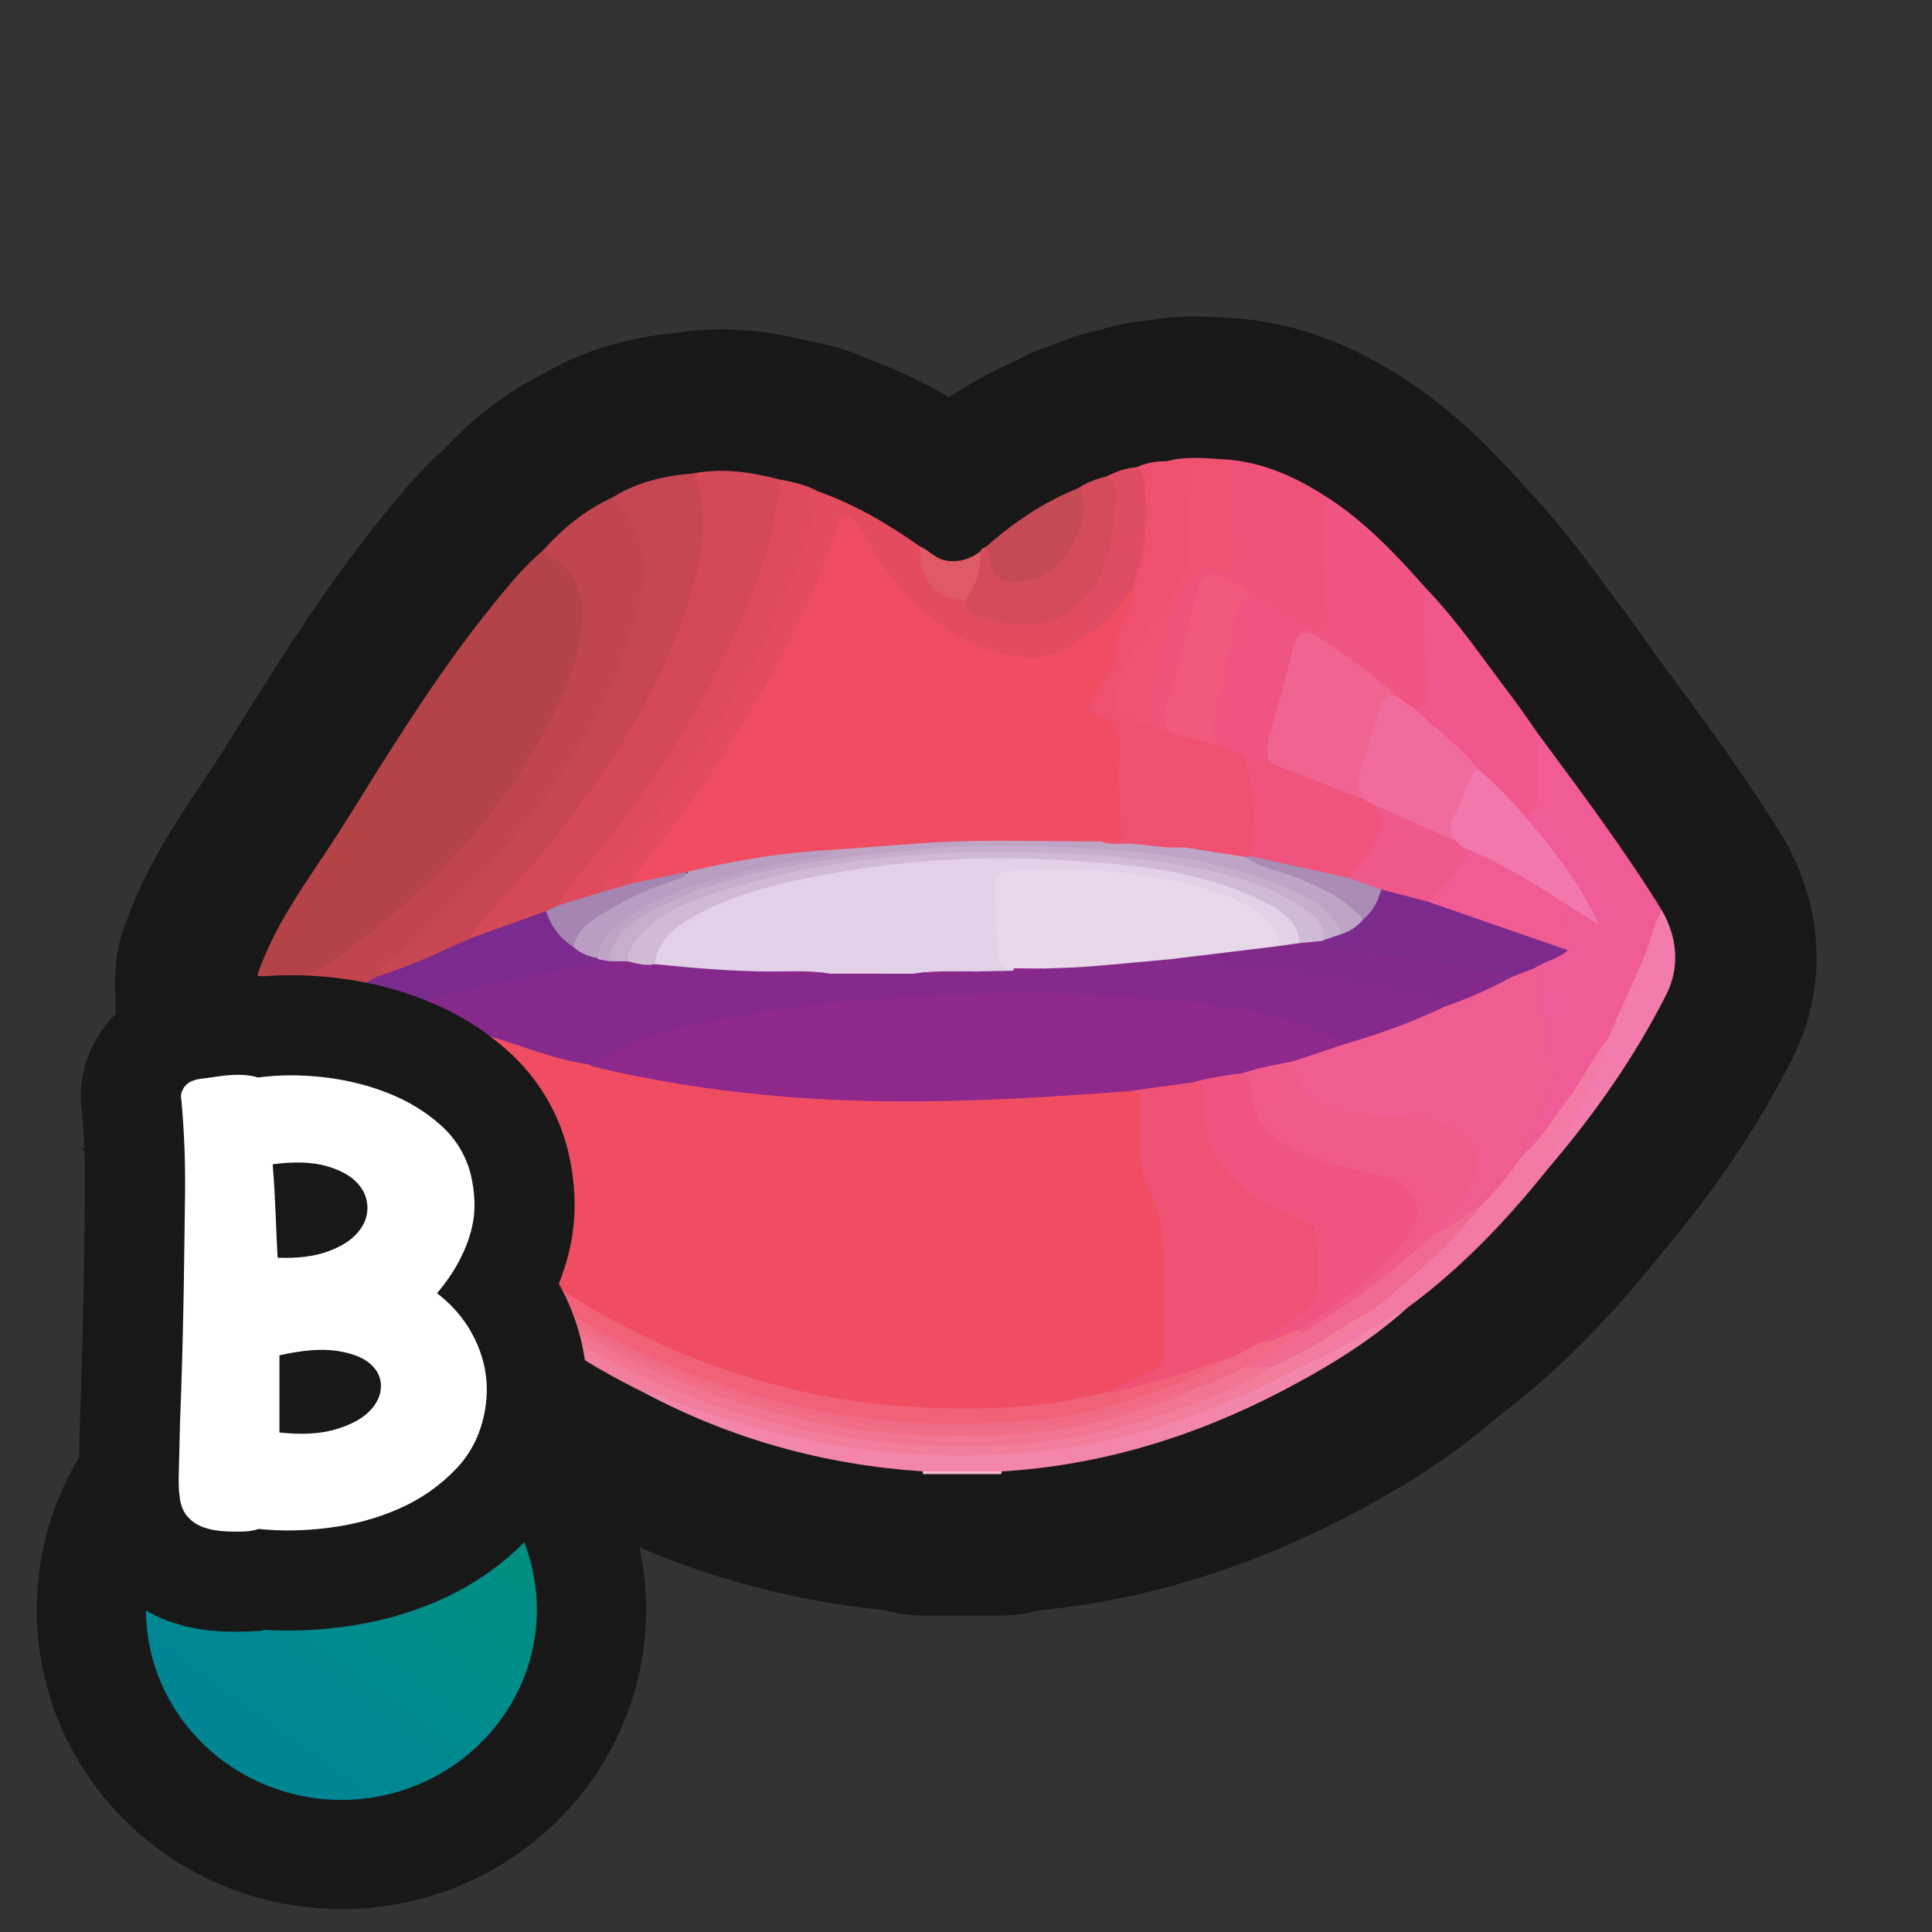 <?xml version="1.0" encoding="UTF-8"?>
<svg xmlns="http://www.w3.org/2000/svg" width="280" height="280" xmlns:xlink="http://www.w3.org/1999/xlink" viewBox="0 0 280 280">
  <rect x="0" y="0" width="280" height="280" fill="#333333" stroke="none"/>
  <defs>
    <linearGradient id="B3" x1="37.637" y1="249.715" x2="60.662" y2="217.772" gradientUnits="userSpaceOnUse">
      <stop offset="0" stop-color="#008693"/>
      <stop offset=".5" stop-color="#008c8d"/>
      <stop offset="1" stop-color="#008f82"/>
    </linearGradient>
  </defs>
  <g id="General">
    <a xlink:href="https://www.notion.so/dmmnotes/discourse-management-procedures-93edc17e0c134c24a91fd93fd090b174?pvs=4">
      <g>
        <g>
          <path d="M37.213,141.565c2.755-8.265,8.203-15.011,12.731-22.251,6.841-10.941,13.579-21.976,21.767-32.004,2.15-2.634,4.301-5.293,6.939-7.487,3.935,1.226,6.125,4.16,6.286,8.466.176,4.709-1.211,9.102-3.14,13.271-5.464,11.807-13.489,21.691-23.205,30.273-3.449,3.046-7.111,5.783-10.971,8.272-2.296,1.481-4.722,2.581-7.485,2.788-1.007.075-2.043.306-2.922-.454v-.874Z" style="fill: none; stroke: #181818; stroke-linecap: round; stroke-linejoin: round; stroke-width: 41px;"/>
          <path d="M37.213,142.439c5.948.603,10.429-2.672,14.746-5.93,12.319-9.299,22.381-20.576,29.084-34.608,1.812-3.794,3.12-7.794,3.341-12.048.217-4.169-1.063-7.565-5.137-9.428-.24-.11-.4-.396-.597-.601,2.884-3.21,6.146-5.925,10.107-7.725,3.611,2.098,4.658,5.58,4.893,9.391.346,5.599-1.513,10.765-3.595,15.809-4.062,9.841-10.078,18.467-17.009,26.479-5.094,5.888-10.661,11.307-16.571,16.373-.56.48-.982,1.064-1.485,1.584-.573.555-1.281.905-1.965,1.292-.628.352-1.326.641-1.821,1.147-3.206,3.283-7.323,3.22-11.439,3.178-.798-.008-1.609-.057-1.989-.961-.178-.304-.07-.789-.564-.895v-3.058Z" style="fill: none; stroke: #181818; stroke-linecap: round; stroke-linejoin: round; stroke-width: 41px;"/>
          <path d="M133.76,213.638c-.009-.132-.023-.264-.043-.394.395-.489.956-.643,1.533-.669,2.798-.127,5.598-.13,8.395.002.577.027,1.139.182,1.527.679-.015.128-.033.255-.053.382h-11.358Z" style="fill: none; stroke: #181818; stroke-linecap: round; stroke-linejoin: round; stroke-width: 41px;"/>
          <path d="M100.551,68.599c4.309-.821,8.506-.138,12.674.944.603.642.278,1.373.183,2.071-.952,6.967-3.127,13.581-6.041,19.938-6.061,13.222-14.114,25.174-23.487,36.261-.939,1.11-1.775,2.296-2.591,3.498-.528.63-1.296.856-2,1.193-2.724.991-5.449,1.979-8.147,3.045-.913.361-1.851.916-2.917.455-.649-1.143.297-1.736.877-2.413,3.776-4.408,7.854-8.55,11.412-13.154,7.003-9.061,13.188-18.593,17.351-29.328,1.688-4.354,2.872-8.834,3.382-13.482.24-2.19-.022-4.344-.521-6.482-.193-.83-.591-1.666-.176-2.545Z" style="fill: none; stroke: #181818; stroke-linecap: round; stroke-linejoin: round; stroke-width: 41px;"/>
          <path d="M100.551,68.599c2.056,5.238,1.462,10.508.052,15.736-3.746,13.89-11.313,25.704-20.058,36.904-3.569,4.571-7.616,8.698-11.399,13.068-.428.494-.962.908-.894,1.659-.029.831-.711,1.043-1.295,1.276-3.366,1.344-6.65,2.885-10.031,4.191-.71.274-1.469.741-2.238.083.719-1.788,2.431-2.659,3.749-3.83,10.736-9.533,20.178-20.101,27.255-32.693,3.473-6.18,6.129-12.627,7.288-19.618.842-5.078-.385-9.624-4.221-13.277,3.601-2.28,7.619-3.153,11.794-3.499Z" style="fill: none; stroke: #181818; stroke-linecap: round; stroke-linejoin: round; stroke-width: 41px;"/>
          <path d="M191.858,71.765c5.779,3.592,10.369,8.489,14.834,13.523.272,5.221.901,10.428.606,15.669-.061,1.089-.529,1.945-1.742,2.144-1.472-.004-2.336-1.142-3.432-1.847-3.364-2.998-7.075-5.545-10.774-8.097-1.946-1.343-2.824-.979-3.471,1.255-1.23,4.249-2.298,8.544-3.478,12.807-.317,1.146.202,2.325-.343,3.416-1.573.56-2.828-.542-4.244-.808-1.389-.579-3.016-.667-4.065-1.956-.705-1.121-.669-2.327-.432-3.566,1.033-5.398,2.415-10.722,3.433-16.124.27-1.43,1.05-2.361,2.614-2.422,2.408.514,4.221,2.151,6.28,3.327,1.1.629,2.271,1.968,3.481,1.158,1.148-.768.608-2.433.439-3.679-.586-4.329-.207-8.67-.286-13.004-.012-.644.024-1.315.578-1.796Z" style="fill: none; stroke: #181818; stroke-linecap: round; stroke-linejoin: round; stroke-width: 41px;"/>
          <path d="M222.86,106.268c6.205,8.394,12.476,16.741,17.974,25.63-.102,2.515-1.219,4.746-2.087,7.022-1.551,4.064-3.401,8.006-5.458,11.845-3.115,5.175-6.385,10.25-10.204,14.94-.607.746-1.043,2.277-2.615,1.357-.164-1.024.415-1.823.835-2.654.921-1.823,1.664-3.717,2.416-5.612.753-1.896.697-3.76.369-5.769-.678-4.154-1.558-8.283-1.879-12.491.354-1.2,1.514-1.404,2.406-1.947.704-.429,1.695-.475,1.978-1.47.256-2.072-.047-4.097-.476-6.112.576-1.017,1.25-.338,1.817-.039,1.013.534,1.915,1.257,3.089,2.026-2.745-4.856-5.95-9.087-9.396-13.151-.554-.654-1.607-1.246-.668-2.361,1.04-.772,1.313-1.846,1.3-3.075-.019-1.889-.027-3.779.008-5.668.016-.858-.102-1.765.59-2.469Z" style="fill: none; stroke: #181818; stroke-linecap: round; stroke-linejoin: round; stroke-width: 41px;"/>
          <path d="M118.485,71.186c5.356,1.902,10.216,4.723,14.827,8.005.565.642.508,1.475.695,2.235.772,3.141,2.771,4.933,5.977,5.377,4.01,4.089,11.366,4.203,15.912.292.704-.606,1.152-1.767,2.437-1.413.472,2.246-.659,4.247-.968,6.373-2.369,3.252-5.718,3.987-9.455,3.575-8.052-.887-13.946-5.405-18.936-11.391-1.777-2.132-3.113-4.559-4.522-6.937-.396-.668-.795-1.58-1.697-1.522-1.005.064-.985,1.139-1.234,1.848-4.66,13.282-11.552,25.372-19.518,36.912-3.225,4.672-6.882,9.014-10.092,13.693-1.375.823-2.809,1.429-4.466,1.199-.89-1.54.343-2.47,1.108-3.416,4.71-5.826,9.128-11.862,13.15-18.181,5.866-9.218,11.052-18.774,14.408-29.236.793-2.471,1.118-5.094,2.377-7.415Z" style="fill: none; stroke: #181818; stroke-linecap: round; stroke-linejoin: round; stroke-width: 41px;"/>
          <path d="M164.726,67.712c1.387-.626,2.845-.897,4.362-.862,2.737-.376,2.93-.139,3.294,2.506.418,3.036.251,6.084.449,9.116.218,3.324-.901,6.104-2.734,8.727-1.953,2.794-4.035,5.496-5.792,8.428-.873,1.456-1.45,2.996-1.805,4.639-.473,2.19-.147,2.818,1.974,3.644.878.342,1.773.642,2.674.923.862.34,1.746.625,2.595,1.008.228.104.443.226.656.357,1.747,1.126,2.46,2.756,2.447,4.799-.02,3.118.021,6.236-.018,9.354-.012.994.101,2.073-.93,2.741-2.611.824-5.159-.065-7.733-.289-.614-.183-1.227-.373-1.711-.826-.796-2.745-.913-5.566-.906-8.4.004-1.82-.044-3.641.011-5.458.05-1.634-.599-2.716-2.027-3.543-2.66-1.542-2.78-2.183-1.097-4.822,1.419-2.225,2.567-4.484,2.893-7.204.328-2.737,2.247-5.049,2.515-7.86,1.587-5.592,2.259-11.232.881-16.978Z" style="fill: none; stroke: #181818; stroke-linecap: round; stroke-linejoin: round; stroke-width: 41px;"/>
          <path d="M169.585,106.176c-.773-.176-1.576-.278-2.187-.865-1.269-.598-1.528-1.646-1.283-2.907.831-4.271,1.623-8.555,2.8-12.743.693-2.465,2.301-4.505,3.696-6.614.864-1.306,2.202-1.526,3.678-1.15.975.249,1.798.108,1.824-1.135.1-4.77.142-9.538-1.074-14.21,5.462.253,10.28,2.332,14.817,5.213.054,5.717-.102,11.434.402,17.148.226,2.566-.897,3.174-3.267,1.772-2.549-1.509-4.943-3.28-7.614-4.594-1.403-.214-2.484-1.161-3.764-1.656-2.314-.895-3.095-.631-3.688,1.723-1.401,5.568-2.606,11.187-4.427,16.64-.396,1.187.715,2.243.084,3.379Z" style="fill: none; stroke: #181818; stroke-linecap: round; stroke-linejoin: round; stroke-width: 41px;"/>
          <path d="M118.485,71.186c-.7,4.915-2.361,9.557-4.237,14.104-5.851,14.176-14.124,26.896-23.561,38.918-1.213,1.546-3.024,2.787-3.234,5.009-1.949,1.383-4.037,2.31-6.507,2,1.478-3.295,4.199-5.667,6.359-8.446,9.791-12.596,18.255-25.921,23.279-41.197,1.288-3.918,2.007-7.967,2.641-12.031,1.825.318,3.613.756,5.26,1.644Z" style="fill: none; stroke: #181818; stroke-linecap: round; stroke-linejoin: round; stroke-width: 41px;"/>
          <path d="M222.86,106.268c.007,2.962-.062,5.927.05,8.885.063,1.678-.52,2.619-2.204,2.818-2.727-1.626-4.497-4.288-6.854-6.316-2.425-2.694-5.258-4.955-7.872-7.449-.435-.415-1.176-.677-1.015-1.512,1.526.102,1.705-.821,1.777-2.076.23-3.99-.459-7.934-.477-11.91-.005-1.169.087-2.305.426-3.421,4.632,4.827,8.363,10.369,12.395,15.67,1.314,1.727,2.518,3.538,3.773,5.31Z" style="fill: none; stroke: #181818; stroke-linecap: round; stroke-linejoin: round; stroke-width: 41px;"/>
          <path d="M145.172,213.256c-3.818-.004-7.637-.009-11.455-.013-14.219-.947-27.66-4.653-40.259-11.346,1.059-.911,2.083-.227,3.058.135,8.885,3.293,17.909,6.057,27.341,7.289,8.746,1.143,17.496,1.438,26.294.47,12.9-1.419,24.967-5.4,36.408-11.423.579-.305,1.169-.59,1.78-.823,4.045-1.6,7.662-3.983,11.379-6.193,1.08-.642,2.019-1.996,3.618-1.258-5.281,4.631-11.257,8.226-17.444,11.46-12.765,6.671-26.281,10.813-40.721,11.701Z" style="fill: none; stroke: #181818; stroke-linecap: round; stroke-linejoin: round; stroke-width: 41px;"/>
          <path d="M158.224,85.657c-2.145,1.889-4.024,4.147-7.109,4.641-3.397.544-6.636.049-9.733-1.345-.765-.344-1.45-.988-1.507-1.987.576-2.384,1.621-4.623,2.168-7.015.14-.44.52-.586.898-.736.813.445.846,1.287,1.054,2.047.548,2.006,1.528,2.68,3.675,2.434,4.047-.464,6.508-2.87,7.902-6.553.788-2.082.821-4.25.766-6.431,1.231-.845,2.614-1.321,4.05-1.668.888-.462,1.243.154,1.359.81.974,5.533.1,10.729-2.961,15.497-.117.182-.358.231-.56.307Z" style="fill: none; stroke: #181818; stroke-linecap: round; stroke-linejoin: round; stroke-width: 41px;"/>
          <path d="M177.04,66.553c.518.418,1.315.458,1.305,1.491-.042,4.351.671,8.677.431,13.042-.073,1.338-.328,2.239-1.898,1.541-2.316-1.028-3.459.214-4.772,1.962-3.215,4.28-3.425,9.458-4.694,14.322-.273,1.046-.28,2.176-.648,3.179-.467,1.271-.131,2.257.633,3.221-7.291-1.649-6.817-2.453-4.124-8.982,1.313-3.183,3.722-5.855,5.795-8.651,2.024-2.73,3.417-5.592,3.21-9.219-.19-3.323-.289-6.657-.493-9.985-.123-2.002-1.55-1.503-2.698-1.624,2.627-.731,5.291-.473,7.952-.298Z" style="fill: none; stroke: #181818; stroke-linecap: round; stroke-linejoin: round; stroke-width: 41px;"/>
          <path d="M203.336,190.096c-1.395.229-2.423,1.167-3.579,1.855-3.575,2.126-7.029,4.475-10.952,5.963-.137-1.222.934-1.495,1.643-1.982,2.952-2.029,5.953-3.987,8.454-6.591,3.917-3.402,7.928-6.695,11.528-10.455,1.35-1.41,2.535-2.952,3.865-4.37,1.563-1.877,3.257-3.642,4.721-5.604.462-.618.801-1.396,1.681-1.581,2.669-2.073,4.188-5.084,6.241-7.659,2.241-2.809,3.66-6.173,5.992-8.924.723.859.162,1.666-.148,2.442-1.973,4.935-4.162,9.764-7.227,14.142-.379.541-.53,1.198-.938,1.718-6.078,7.628-12.738,14.67-20.63,20.47-.232.171-.434.383-.65.576Z" style="fill: none; stroke: #181818; stroke-linecap: round; stroke-linejoin: round; stroke-width: 41px;"/>
          <path d="M224.616,169.05c.181-2.142,1.728-3.627,2.651-5.405,2.169-4.18,4.432-8.309,5.662-12.898,1.747-3.934,3.492-7.869,5.243-11.802,1.023-2.298,1.411-4.836,2.663-7.047,2.309,4.006,2.638,8.369.619,12.329-4.562,8.948-10.29,17.182-16.837,24.823Z" style="fill: none; stroke: #181818; stroke-linecap: round; stroke-linejoin: round; stroke-width: 41px;"/>
          <path d="M156.337,70.711c1.404,2.602.414,5.125-.57,7.46-1.246,2.956-3.335,5.151-6.758,5.853-3.795.779-4.927.173-5.69-3.563-.087-.424-.25-.832-.378-1.247,4.002-3.565,8.41-6.488,13.396-8.503Z" style="fill: none; stroke: #181818; stroke-linecap: round; stroke-linejoin: round; stroke-width: 41px;"/>
          <path d="M158.224,85.657c2.341-3.8,3.153-8.061,3.404-12.399.08-1.376.39-3.182-1.242-4.215,1.364-.714,2.795-1.206,4.339-1.331,1.584.997,1.136,2.778,1.263,4.119.417,4.399-.19,8.75-1.65,12.952-.818,2.934-2.849,4.966-5.141,6.766-.619.486-1.282,1.298-2.285.657.437-2.183.874-4.366,1.311-6.549Z" style="fill: none; stroke: #181818; stroke-linecap: round; stroke-linejoin: round; stroke-width: 41px;"/>
          <path d="M142.043,79.951c.308,2.657-.644,4.924-2.168,7.015-4.21-.017-6.517-2.749-6.563-7.774,1.317.526,2.235,1.77,3.703,2.032,1.874.335,3.526-.165,5.029-1.273Z" style="fill: none; stroke: #181818; stroke-linecap: round; stroke-linejoin: round; stroke-width: 41px;"/>
          <path d="M199.288,189.617c-2.304,2.657-5.3,4.442-8.115,6.458-.813.582-1.83.904-2.368,1.84-10.013,5.417-20.517,9.54-31.762,11.487-8.277,1.433-16.596,1.846-25.049,1.304-11.766-.754-22.978-3.527-33.997-7.454-1.481-.528-2.847-1.511-4.539-1.353-9.118-4.484-17.489-10.06-24.9-17.037.892-.689,1.452.037,2.089.48,6.207,4.318,12.412,8.653,19.21,12.009,9.036,4.462,18.497,7.679,28.41,9.62,7.155,1.401,14.38,2.164,21.632,2.097,13.37-.124,26.237-2.838,38.42-8.506,2.044-.951,4.149-1.769,6.097-2.913,4.468-2.273,8.793-4.789,12.92-7.644.559-.387,1.16-.98,1.951-.388Z" style="fill: none; stroke: #181818; stroke-linecap: round; stroke-linejoin: round; stroke-width: 41px;"/>
          <path d="M184.871,197.916c-5.436,3.274-11.342,5.466-17.346,7.387-4.613,1.476-9.313,2.653-14.125,3.317-1.643.226-3.284.506-4.936.628-19.052,1.403-37.314-1.656-54.784-9.503-8.585-3.857-16.399-8.916-23.92-14.493-.373-.277-.743-.438-1.202-.39-1.264-.246-1.785-1.411-2.602-2.178-5.111-4.805-10.082-9.747-14.357-15.337,1.406-.684,2.191.305,2.914,1.181,6.713,8.128,14.552,15.022,23.261,20.9,12.756,8.609,26.72,14.332,41.889,17.119,8.334,1.531,16.734,2.062,25.163,1.651,12.293-.598,23.874-3.997,34.815-9.605.453-.232.904-.47,1.393-.628,1.278-.089,2.548-.996,3.838-.047Z" style="fill: none; stroke: #181818; stroke-linecap: round; stroke-linejoin: round; stroke-width: 41px;"/>
          <path d="M50.218,165.635c-.805-.551-1.345-1.309-1.72-2.195.794-.751,1.587-.44,2.381-.005,5.274,3.393,8.826,8.578,13.265,12.844,13.049,12.542,28.254,21.248,45.592,26.293,7.694,2.239,15.566,3.602,23.56,3.94,12.419.525,24.666-.528,36.441-4.933.923-.345,1.88-.892,2.912-.252.213.871-.532.926-1.018,1.117-9.415,3.702-19.147,5.755-29.295,5.978-12.606.276-24.899-1.386-36.891-5.29-12.645-4.116-24.165-10.326-34.592-18.564-6.066-4.792-11.639-10.103-16.542-16.091-1.109-1.354-2.867-1.699-4.092-2.843Z" style="fill: none; stroke: #181818; stroke-linecap: round; stroke-linejoin: round; stroke-width: 41px;"/>
          <path d="M50.218,165.635c2.581.268,4.06,2.203,5.545,3.925,6.815,7.903,14.58,14.684,23.274,20.454,11.935,7.921,24.987,13.123,38.939,16.084,9.41,1.997,18.995,2.275,28.557,1.797,8.647-.433,16.981-2.617,25.046-5.769.388-.152.71-.474,1.062-.717,2.549-1.629,5.235-2.945,8.211-3.602.215.151.246.334.092.548-5.087,3.189-10.714,5.117-16.373,6.946-10.001,3.232-20.334,3.989-30.727,3.479-13.118-.644-25.773-3.56-37.874-8.774-8.51-3.667-16.488-8.246-23.804-13.915-6.597-5.112-12.867-10.604-18.029-17.232-.662-.85-1.46-1.395-2.536-1.512-.606-.452-1.127-.974-1.382-1.71Z" style="fill: none; stroke: #181818; stroke-linecap: round; stroke-linejoin: round; stroke-width: 41px;"/>
          <path d="M37.777,146.392c4.221.447,8.479,1.254,12.132-1.973.9-.795,2.035-1.322,3.063-1.972,1.635.657,3.611.739,4.496,2.664-2.78,3.167-5.396,6.597-10.26,6.458-2.792-1.993-5.996-3.113-9.165-4.307-.088-.29-.176-.581-.265-.871Z" style="fill: none; stroke: #181818; stroke-linecap: round; stroke-linejoin: round; stroke-width: 41px;"/>
          <path d="M44.546,158.21c-1.43-1.63-2.645-3.412-3.705-5.301,2.309-1.181,4.254.211,6.303.882,2.056,1.345,3.904,2.912,5.259,5.001.157.593.141,1.158-.276,1.655-2.811.218-5.085-1.385-7.581-2.237Z" style="fill: none; stroke: #181818; stroke-linecap: round; stroke-linejoin: round; stroke-width: 41px;"/>
          <path d="M47.258,154.228c-2.126-.501-4.152-1.492-6.417-1.319-1.274-1.713-2.529-3.436-2.8-5.647,3.571.129,6.48,1.819,9.218,3.912.741,1.018.804,2.036-.001,3.053Z" style="fill: none; stroke: #181818; stroke-linecap: round; stroke-linejoin: round; stroke-width: 41px;"/>
          <path d="M44.546,158.21c2.751-.15,4.945,1.653,7.513,2.142,1.252.563,2.302,1.294,2.36,2.848-.676.952-1.656,1.11-2.723,1.036-.338-.068-.656-.183-.938-.387-.7-.435-1.466-.506-2.262-.41-1.525-1.586-2.831-3.337-3.951-5.229Z" style="fill: none; stroke: #181818; stroke-linecap: round; stroke-linejoin: round; stroke-width: 41px;"/>
          <path d="M57.458,144.969c-1.34-1.117-3.339-1.062-4.487-2.521.572-.31,1.143-.621,1.715-.931,4.697-1.422,9.092-3.58,13.565-5.55,3.625-1.305,7.251-2.61,10.876-3.915,1.394,1.607,2.425,3.53,4.196,4.808,1.013.863,2.452,1.04,3.351,2.088.038.231-.004.443-.123.644-.835.98-2.041,1.032-3.167,1.213-6.73,1.081-13.367,2.585-19.955,4.321-.982.259-1.955.537-2.861,1.011-1.263.215-2.308-.156-3.111-1.168Z" style="fill: none; stroke: #181818; stroke-linecap: round; stroke-linejoin: round; stroke-width: 41px;"/>
          <path d="M83.074,137.217c-1.941-1.244-3.228-2.989-3.946-5.166.606-.278,1.212-.557,1.818-.834,2.169-.666,4.338-1.332,6.507-1.999,1.457-.418,2.913-.835,4.37-1.253,2.331-1.51,4.928-1.96,7.648-1.926.032,1.351-.009,1.478-1.65,2.063-2.945,1.049-5.794,2.297-8.544,3.785-2.459,1.33-4.502,3.127-6.202,5.331Z" style="fill: none; stroke: #181818; stroke-linecap: round; stroke-linejoin: round; stroke-width: 41px;"/>
          <path d="M184.01,110.543c-.456-1.259-.437-2.471-.055-3.793,1.279-4.431,2.454-8.892,3.615-13.355.488-1.878,1.777-2.146,3.09-1.28,4.078,2.692,8.236,5.301,11.698,8.818-1.237.745-1.918,1.808-2.248,3.245-.403,1.753-.857,3.51-1.51,5.194-.813,2.096-1.373,4.215-1.014,6.488-.559.371-1.118.176-1.654-.036-3.485-1.381-6.968-2.767-10.472-4.101-.599-.228-1.234-.459-1.451-1.179Z" style="fill: none; stroke: #181818; stroke-linecap: round; stroke-linejoin: round; stroke-width: 41px;"/>
          <path d="M184.01,110.543c4.508,1.756,9.016,3.512,13.524,5.268.877-.148,1.547.202,2.09.864,1.492,2.122,1.244,4.226-.205,6.215-1.247,1.711-2.016,3.88-4.251,4.713-2.501.079-4.79-.958-7.195-1.395-1.555-.283-3.116-.578-4.657-.941-.832-.196-1.729-.331-2.17-1.238.209-3.337-.673-6.65-.344-9.967.172-1.733-1.189-3.113-.741-4.812l3.949,1.295Z" style="fill: none; stroke: #181818; stroke-linecap: round; stroke-linejoin: round; stroke-width: 41px;"/>
          <path d="M199.284,116.674c-.584-.288-1.167-.576-1.751-.863-.941-1.366-.844-2.724-.3-4.27.996-2.834,1.794-5.74,2.615-8.632.373-1.315.933-2.255,2.51-1.976.869.587,1.739,1.174,2.608,1.762,3.084,2.881,6.526,5.384,9.182,8.717-.314,1.841-1.337,3.418-2.055,5.089-.778,1.811-1.447,3.519-1.001,5.501-.408.26-.854.232-1.247.041-3.247-1.581-6.602-2.934-9.809-4.599-.327-.17-.539-.474-.751-.769Z" style="fill: none; stroke: #181818; stroke-linecap: round; stroke-linejoin: round; stroke-width: 41px;"/>
          <path d="M169.585,106.176c-1.798-2.519-.054-4.831.484-7.178.903-3.933,1.991-7.824,2.962-11.742,1.14-4.599,1.87-4.958,6.036-2.742.818.435,1.543,1.047,2.311,1.577-1.233.315-1.91,1.061-2.163,2.355-1.023,5.234-2.04,10.471-3.233,15.668-.313,1.365-.179,2.557.154,3.817-1.711.616-3.149-.354-4.65-.852-.652-.216-1.25-.634-1.904-.894l.002-.008Z" style="fill: none; stroke: #181818; stroke-linecap: round; stroke-linejoin: round; stroke-width: 41px;"/>
          <path d="M169.583,106.184c2.185.582,4.369,1.164,6.554,1.746,1.308.439,2.616.878,3.923,1.318,2.123,4.806,1.653,9.841,1.32,14.865-.272.312-.632.444-1.025.512-2.58.023-5.081-.639-7.627-.919-.489-.054-.985-.252-1.026-.894.725-.528.489-1.31.494-2.004.021-3.043-.14-6.096.056-9.126.159-2.449-.677-4.199-2.668-5.498Z" style="fill: none; stroke: #181818; stroke-linecap: round; stroke-linejoin: round; stroke-width: 41px;"/>
          <path d="M220.696,167.33c-1.756,2.712-3.809,5.181-6.124,7.432-1.572,1.235-2.819,2.89-4.743,3.669-.628.254-1.224.899-1.925.139-.106-1.073.621-1.731,1.225-2.447,1.408-1.668,2.774-3.368,3.736-5.343,1.204-2.469.883-4.005-1.264-5.743-1.867-1.511-4.086-2.086-6.442-2.379-3.457-.43-6.97-.226-10.397-.945-2.306-.484-4.526-1.173-6.064-3.128-1.098-1.397-1.981-2.886-1.45-4.791,1.016-1.374,2.685-1.28,4.079-1.799,1.153-.429,2.338-.772,3.497-1.188,4.877-1.469,9.608-3.339,14.328-5.235,3.249-1.377,6.497-2.759,9.658-4.336,1.188-.4,2.212-1.442,3.634-.945.712,3.303,1.38,6.614,1.743,9.978.031.288-.073.616.03.866,2.082,5.057-.375,9.291-2.433,13.603-.403.845-.728,1.727-1.088,2.592Z" style="fill: none; stroke: #181818; stroke-linecap: round; stroke-linejoin: round; stroke-width: 41px;"/>
          <path d="M222.444,140.291c-1.13.44-2.26.88-3.39,1.32-1.079.409-2.144.183-3.215-.057-6.894-1.545-13.88-2.509-20.889-3.335-1.28-.151-2.649-.155-3.547-1.346-.107-.225-.1-.451.02-.67.725-.762,1.751-.885,2.665-1.245,1.261-.395,2.291-1.159,3.234-2.057,1.31-1.213,1.645-3.116,3.03-4.276,2.423-.066,4.536,1.168,6.837,1.622,5.842,1.928,11.605,4.084,17.455,5.989.956.312,1.976.536,2.575,1.48-1.358,1.292-3.274,1.549-4.776,2.575Z" style="fill: none; stroke: #181818; stroke-linecap: round; stroke-linejoin: round; stroke-width: 41px;"/>
          <path d="M211.077,121.919c-1.014-1.188-1.141-2.44-.297-3.78,1.343-2.131,1.474-4.87,3.367-6.729,2.35,2.023,4.543,4.203,6.559,6.56,4.248,4.909,8.258,9.985,11.022,16.041-1.785-1.118-3.569-2.237-5.354-3.355-.734.274-1.234-.235-1.765-.562-4.112-2.532-8.343-4.847-12.684-6.963-.41-.314-.995-.509-.848-1.212Z" style="fill: none; stroke: #181818; stroke-linecap: round; stroke-linejoin: round; stroke-width: 41px;"/>
          <path d="M211.966,122.767c5.114,2.062,9.796,4.911,14.408,7.889,1.108,2.254.914,4.664.846,7.059-6.726-2.334-13.453-4.668-20.179-7.002.499-1.317,1.46-2.304,2.401-3.295,1.261-1.329,2.3-2.766,2.524-4.651Z" style="fill: none; stroke: #181818; stroke-linecap: round; stroke-linejoin: round; stroke-width: 41px;"/>
          <path d="M99.68,126.321c-2.619.548-5.239,1.096-7.858,1.645,1.106-2.99,3.455-5.126,5.304-7.59,7.327-9.765,13.77-20.068,19.058-31.07,1.975-4.11,3.654-8.36,5.093-12.698.233-.702.208-1.744,1.282-1.797.91-.045,1.411.727,1.834,1.375,1.662,2.542,3.009,5.28,4.95,7.652,5.042,6.163,11.125,10.57,19.284,11.385,3.179.318,5.958-.819,8.287-3.016,2.964-1.138,4.751-3.549,6.493-6.007.327-.461.622-.944.932-1.417.119,1.129-.323,2.133-.711,3.145-.848,2.216-1.852,4.33-2.037,6.809-.169,2.266-1.818,4.059-3.042,5.924-.933,1.423-1.231,2.369.772,3.097,2.097.762,3.067,2.251,2.89,4.698-.324,4.476.069,8.962.368,13.438-.922.899-2.099.517-3.176.635-12.835-.045-25.676-.279-38.452,1.321-6.153-.124-12.09,1.384-18.094,2.394-1.046.176-2.103.699-3.176.078Z" style="fill: none; stroke: #181818; stroke-linecap: round; stroke-linejoin: round; stroke-width: 41px;"/>
          <path d="M120.675,123.167c4.231-.315,8.462-.627,12.692-.946,7.836-.591,15.683-.306,23.526-.283.872.002,1.744-.008,2.615-.013,1.424.525,2.931-.052,4.365.332,2.608.203,5.192.745,7.828.556,2.942.463,5.884.927,8.826,1.39,3.247,1.201,6.632,1.99,9.819,3.388,2.216.972,4.225,2.23,6.086,3.745.597.486,1.344.941,1.108,1.929-.817,1.009-1.861,1.684-3.084,2.095-1.606-1.021-2.447-2.802-4.085-3.862-5.126-3.316-10.849-4.858-16.735-5.934-7.866-1.438-15.779-2.363-23.808-2.228-4.133.069-8.281.312-12.414-.312-2.262-.342-4.397.731-6.658.899-6.658.496-13.268,1.47-19.797,2.922-5.198,1.156-10.249,2.76-15.048,5.081-3.29,1.591-6.032,3.783-7.357,7.365-.761.522-1.405.246-2.007-.3l.065-.145c-.89-1.57.219-2.646,1.054-3.654,2.087-2.523,4.855-4.137,7.828-5.407,7.611-3.251,15.558-5.214,23.769-6.161.486-.056,1.023-.051,1.411-.455Z" style="fill: none; stroke: #181818; stroke-linecap: round; stroke-linejoin: round; stroke-width: 41px;"/>
          <path d="M163.874,122.256c-1.463-.011-2.948.27-4.365-.332,1.023-.01,2.047-.021,3.07-.031.454.04.952-.073,1.295.363Z" style="fill: none; stroke: #181818; stroke-linecap: round; stroke-linejoin: round; stroke-width: 41px;"/>
          <path d="M208.026,178.693c2.525-.739,4.248-2.813,6.546-3.931-4.29,5.779-9.825,10.277-15.284,14.854-2.278,1.363-4.634,2.613-6.812,4.121-2.402,1.663-5.043,2.837-7.604,4.178-1.309.146-2.619.292-3.928.438-.001-.146-.003-.291-.004-.437.191-.893.933-1.247,1.636-1.595,2.012-.994,3.72-2.471,5.687-3.532,6.335-3.677,12.178-8.023,17.632-12.905.61-.546,1.059-1.447,2.132-1.191Z" style="fill: none; stroke: #181818; stroke-linecap: round; stroke-linejoin: round; stroke-width: 41px;"/>
          <path d="M188.373,193.111c-2.255,1.947-4.946,3.219-7.434,4.806-2.752,1.197-5.371,2.71-8.298,3.492-4.922,1.183-9.643,3.081-14.623,4.07-4.326.859-8.694,1.461-13.089,1.567-6.002.144-12.028.347-18.004-.425-9.79-1.265-19.3-3.63-28.478-7.343-11.055-4.473-21.04-10.638-30.055-18.423-4.454-3.847-8.656-7.941-12.425-12.462-1.501-1.8-3.558-2.932-5.208-4.542.292-.001.584-.002.876-.003,3.219.772,4.991,3.374,6.978,5.64,7.844,8.942,17.016,16.251,27.289,22.176,12.239,7.06,25.389,11.536,39.422,13.264,18.051,2.223,35.539.684,51.854-8.178,2.043-.765,3.796-2.136,5.876-2.829,1.876.016,3.303-1.683,5.254-1.379.195.17.216.361.065.571Z" style="fill: none; stroke: #181818; stroke-linecap: round; stroke-linejoin: round; stroke-width: 41px;"/>
          <path d="M57.458,144.969c.971.317,1.943.633,2.914.95,2.576.488,5.061,1.192,7.09,2.98-3.386,3.783-7.414,6.847-11.367,9.98-1.243.985-2.788,1.21-4.033-.282-1.601-1.456-3.203-2.913-4.804-4.369 0-1.018.001-2.036.001-3.053,1.767.214,3.164-.407,4.553-1.543,1.889-1.545,3.917-2.92,5.645-4.663Z" style="fill: none; stroke: #181818; stroke-linecap: round; stroke-linejoin: round; stroke-width: 41px;"/>
          <path d="M52.062,158.598c2.919,1.565,4.547-.731,6.344-2.229,2.65-2.21,5.39-4.328,7.771-6.846.314-.332.691-.512,1.149-.522,1.033-.706,1.972-.039,2.887.269,5.095,1.712,10.192,3.412,15.44,4.618,10.307,2.339,20.709,3.901,31.272,4.575,9.169.584,18.333.393,27.49.242,5.137-.085,10.314-.383,15.434-1.102,1.155-.162,2.324-.12,3.488-.086,1.879-.007,2.524,1.061,2.514,2.793-.011,1.89-.002,3.78.008,5.67.011,1.909.161,3.862,1.007,5.542,2.31,4.591,2.492,9.49,2.485,14.448-.005,3.126-.025,6.252.003,9.377.018,1.974-.862,3.326-2.565,4.202-2.072,1.067-4.266,1.84-6.452,2.623-5.834,1.703-11.811,2.284-17.873,2.465-12.942.388-25.525-1.436-37.76-5.675-13.937-4.828-26.255-12.313-37.294-22.099-4.599-4.076-8.256-8.988-12.75-13.12-.216-.199-.289-.501-.415-.762-.729-.876-1.458-1.752-2.187-2.628.001-.585.002-1.17.003-1.755Z" style="fill: none; stroke: #181818; stroke-linecap: round; stroke-linejoin: round; stroke-width: 41px;"/>
          <path d="M54.246,162.981c2.919,1.44,4.613,4.207,6.621,6.52,4.555,5.25,9.822,9.649,15.333,13.771,11.356,8.494,23.978,14.378,37.729,17.852,10.71,2.706,21.614,3.365,32.585,2.841,4.53-.217,9.037-1.031,13.466-2.12,5.138-1.641,10.389-2.921,15.437-4.85.675-.258,1.365-.548,2.026.048-5.346,3.332-11.28,5.217-17.266,6.95-5.951,1.723-12.063,2.054-18.231,2.278-12.344.448-24.352-1.286-36.046-5.083-11.247-3.651-21.655-9-31.132-16.141-5.342-4.026-10.39-8.371-14.93-13.269-2.596-2.801-4.888-5.887-8.205-7.931.953-.041,1.852-.243,2.612-.866Z" style="fill: none; stroke: #181818; stroke-linecap: round; stroke-linejoin: round; stroke-width: 41px;"/>
          <path d="M85.249,154.241c-4.574-.629-8.835-2.369-13.204-3.726-1.578-.49-3.147-1.009-4.72-1.515-2.318-1.027-4.636-2.054-6.954-3.081.563-1.054,1.67-1.042,2.616-1.288,6.904-1.796,13.834-3.46,20.908-4.486.884-.128,2.118.006,2.653-1.156.594.105,1.189.211,1.783.316.782-.601,1.691-.545,2.598-.509,1.39.123,2.758.479,4.17.406,5.454.264,10.876,1.011,16.346,1.011,2.936.608,5.901.225,8.853.249,4.01-.025,8.019-.028,12.027-.009,3.085.015,6.176.334,9.247-.221,1.715-.333,3.447-.079,5.17-.149,1.543-.047,3.104.194,4.619-.3,5.62-.283,11.224-.763,16.819-1.36.433-.046.865.013,1.285.134,2.54,1.083,5.274.798,7.917,1.029,10.223.896,20.365,2.233,30.291,4.921.74.2,1.626.327,1.654,1.409-4.626,2.222-9.437,3.947-14.36,5.375-.783-.146-1.575-.208-2.321-.558-6.973-3.272-14.497-4.123-22.017-5.044-7.011-.858-14.071-.935-21.103-1.18-6.297-.219-12.627.301-18.938.68-7.924.475-15.799,1.299-23.61,2.677-4.872.86-9.71,1.892-14.369,3.634-1.442.539-2.788,1.232-4.112,2-.992.575-1.992,1.256-3.247.742Z" style="fill: none; stroke: #181818; stroke-linecap: round; stroke-linejoin: round; stroke-width: 41px;"/>
          <path d="M120.675,123.167c-1.167,1.462-2.961.997-4.44,1.291-7.09,1.407-14.112,3.01-20.761,5.922-2.664,1.167-5.133,2.673-7.134,4.84-.948,1.027-1.708,2.151-1.726,3.624-1.344-.185-2.523-.731-3.541-1.627.843-3.246,3.714-4.433,6.199-5.908,2.656-1.578,5.51-2.802,8.475-3.731.755-.236,1.524-.477,1.932-1.258,6.914-1.609,13.89-2.813,20.995-3.154Z" style="fill: none; stroke: #181818; stroke-linecap: round; stroke-linejoin: round; stroke-width: 41px;"/>
          <path d="M211.966,122.767c.636.936.34,1.797-.25,2.602-1.403,1.916-2.903,3.749-4.675,5.344-2.289-.604-4.578-1.209-6.867-1.813-1.835.021-3.673.048-4.887-1.708,1.995-1.709,3.309-3.901,4.526-6.189.864-1.624-.216-2.906-.53-4.329,3.931,1.749,7.862,3.497,11.793,5.246.296.283.593.565.889.848Z" style="fill: none; stroke: #181818; stroke-linecap: round; stroke-linejoin: round; stroke-width: 41px;"/>
          <path d="M195.288,127.192c1.629.569,3.258,1.138,4.887,1.708-.443,1.717-1.248,3.216-2.634,4.364-2.58-3.085-6.099-4.641-9.711-6.117-2.429-.993-5.167-1.23-7.301-2.945.284-.029.568-.059.852-.088,4.636,1.026,9.272,2.053,13.908,3.079Z" style="fill: none; stroke: #181818; stroke-linecap: round; stroke-linejoin: round; stroke-width: 41px;"/>
          <path d="M85.249,154.241c.423-.079.928-.035,1.256-.255,6.96-4.665,15.027-5.797,22.999-7.161,7.116-1.217,14.293-1.892,21.51-2.308,2.599-.15,5.203-.358,7.798-.296,3.272.078,6.48-.689,9.758-.485,12.6.787,25.292.678,37.629,3.951,3.076.816,6.066,1.864,8.768,3.602-2.491.835-4.982,1.669-7.472,2.503-2.214,1.661-4.997,1.372-7.459,2.185-2.321.634-4.733.781-7.07,1.329-3.137.681-6.304,1.032-9.518.842-11.43.86-22.861,1.569-34.337,1.469-14.479-.125-28.783-1.623-42.881-4.963-.34-.081-.654-.274-.979-.414Z" style="fill: none; stroke: #181818; stroke-linecap: round; stroke-linejoin: round; stroke-width: 41px;"/>
          <path d="M180.053,155.536c2.427-.81,4.936-1.268,7.441-1.744.28,4.099,2.714,6.728,7.211,7.357,3.496.489,7.04.628,10.559.951,2.799.257,5.311,1.109,7.453,3.097,1.748,1.621,1.792,3.343.935,5.298-.97,2.211-2.421,4.115-4.014,5.902-.635.712-1.247,1.409-1.613,2.296-5.442,4.992-11.265,9.486-17.52,13.42-.678.427-1.302.921-2.134.998.001-.148.001-.295.002-.443.251-.856,1.034-1.179,1.668-1.64,4.054-2.951,7.98-6.057,11.571-9.566,1.951-1.906,3.145-4.068,2.847-6.969-.148-1.438-.657-2.253-1.971-2.762-1.976-.766-4.043-1.173-6.081-1.695-2.533-.648-5.096-1.205-7.525-2.19-4.546-1.843-7.769-4.794-8.087-10.05-.05-.831-.519-1.5-.744-2.261Z" style="fill: none; stroke: #181818; stroke-linecap: round; stroke-linejoin: round; stroke-width: 41px;"/>
          <path d="M209.328,145.915c-2.858-1.468-6.036-1.882-9.103-2.531-7.984-1.69-16.086-2.574-24.225-3.257-2.092-.176-4.528.585-6.416-1.108.543-.718,1.384-.768,2.149-.839,4.448-.417,8.85-1.221,13.302-1.59,1.107.02,2.17-.314,3.262-.42,1.05-.018,2.155-.762,3.132.225,1.86,1.817,4.375,1.294,6.553,1.57,6.872.871,13.695,1.925,20.422,3.583.209.052.433.044.65.064-3.117,1.716-6.369,3.129-9.726,4.303Z" style="fill: none; stroke: #181818; stroke-linecap: round; stroke-linejoin: round; stroke-width: 41px;"/>
          <path d="M191.429,136.395c-1.024.093-2.049.186-3.073.28-3.783-6.728-10.702-7.833-17.244-9.285-10.709-2.376-21.646-2.664-32.546-2.161-9.959.46-19.857,1.721-29.462,4.66-3.084.943-6.015,2.211-8.798,3.804-1.978,1.132-3.773,2.506-4.504,4.837-.158.503-.502.879-.909,1.201-1.36.322-2.64-.126-3.939-.404-.852-1.558.216-2.641,1.026-3.692,2.066-2.678,4.957-4.255,8.009-5.476,7.574-3.033,15.52-4.54,23.57-5.668,3.801-.533,7.626-.906,11.432-1.215,4.896-.397,9.85-.456,14.773-.173,1.817.104,3.63.021,5.44.126,9.405.546,18.743,1.529,27.699,4.692,2.954,1.043,5.828,2.322,8.012,4.689.93,1.008,1.927,2.101.942,3.65-.143.046-.285.092-.428.138Z" style="fill: none; stroke: #181818; stroke-linecap: round; stroke-linejoin: round; stroke-width: 41px;"/>
          <path d="M191.856,136.257c.186-2.332-1.404-3.607-3.027-4.694-5.295-3.546-11.332-5.073-17.509-6.158-6.714-1.18-13.478-1.591-20.295-1.824-16.474-.563-32.645.886-48.343,6.167-3.733,1.256-7.294,2.887-9.997,5.926-.936,1.052-1.678,2.186-1.732,3.651-.874-.007-1.748-.014-2.622-.021.433-4.244,3.738-6.058,6.924-7.699,6.221-3.203,12.958-4.932,19.815-6.196,5.822-1.073,11.699-1.664,17.589-2.237,8.298-.806,16.631-.698,24.886-.241,9.703.537,19.457,1.691,28.563,5.591,3.401,1.457,6.793,3.061,8.348,6.835-.867.299-1.734.599-2.601.898Z" style="fill: none; stroke: #181818; stroke-linecap: round; stroke-linejoin: round; stroke-width: 41px;"/>
          <path d="M163.447,158.148c3.204-.435,6.409-.87,9.613-1.306,1.503-.614,1.77.363,1.865,1.485.117,1.372.023,2.75.267,4.125,1.117,6.312,5.28,10.187,10.797,12.439,4.181,1.707,5.86,4.03,5.733,8.646-.109,3.957-1.31,6.656-4.61,8.651-1.308.79-2.662,1.479-3.986,2.23-1.984.68-3.589,2.182-5.683,2.625-4.243,1.387-8.466,2.839-12.805,3.914-1.539.381-3.056.851-4.659.888,2.18-.946,4.365-1.881,6.539-2.842,1.544-.683,2.273-1.774,2.226-3.58-.112-4.286.101-8.582-.079-12.862-.145-3.44-.459-6.855-2.12-10.071-2.013-3.898-1.275-8.234-1.302-12.414-.009-1.344-.294-2.122-1.796-1.928Z" style="fill: none; stroke: #181818; stroke-linecap: round; stroke-linejoin: round; stroke-width: 41px;"/>
          <path d="M183.126,194.418c1.536-1.668,3.616-2.602,5.378-3.97,1.659-1.288,2.753-2.736,2.502-4.965-.105-.933-.017-1.887-.017-2.832,0-5.019-.09-5.156-4.781-6.952-3.617-1.385-6.61-3.688-8.933-6.701-2.231-2.894-3.007-6.365-2.9-10.027.027-.944.377-2.198-1.314-2.128,2.279-.713,4.635-1.011,6.992-1.307,1.121.196,1.293,1.076,1.309,1.962.095,5.274,3.333,8.073,7.791,9.859,3.5,1.402,7.235,2.012,10.853,3.017.138.038.291.024.431.059,5.051,1.272,6.433,5.28,3.11,9.461-4.186,5.265-9.584,9.146-15.172,12.775-1.815.386-3.296,1.772-5.248,1.75Z" style="fill: none; stroke: #181818; stroke-linecap: round; stroke-linejoin: round; stroke-width: 41px;"/>
          <path d="M94.892,139.73c.438-3.487,2.837-5.347,5.655-6.905,6.777-3.747,14.227-5.255,21.734-6.53,10.391-1.765,20.898-2.259,31.383-1.646,10.093.591,20.262,1.389,29.541,6.072,2.451,1.237,4.877,2.726,5.15,5.954-1.016.145-2.032.29-3.048.435-1.928-4.342-5.773-6.171-9.959-7.453-6.231-1.908-12.645-2.69-19.141-3.017-2.919-.147-5.81.046-8.708.215-2.392.139-2.541.423-2.669,2.742-.157,2.854.421,5.657.466,8.492.017,1.058.72,1.515,1.48,1.971.203.188.225.396.068.623-1.747.034-3.495.067-5.242.101-3.05.401-6.136-.221-9.18.334-4.057-.001-8.114-.002-12.172-.003-2.898-.529-5.835.039-8.739-.311-5.56-.039-11.092-.511-16.619-1.073Z" style="fill: none; stroke: #181818; stroke-linecap: round; stroke-linejoin: round; stroke-width: 41px;"/>
          <path d="M147.024,140.338c-1.874.18-2.419-.612-2.405-2.514.022-3.171-.511-6.333-.404-9.528.043-1.281.555-1.906,1.754-1.998,10.393-.792,20.642-.066,30.62,3.122,2.481.793,4.853,1.913,6.791,3.758,1.131,1.077,2.061,2.241,1.927,3.932-5.241.636-10.483,1.273-15.724,1.909-3.974.36-7.945.755-11.923,1.067-2.146.168-4.303.194-6.455.285-1.395.14-2.789.185-4.182-.033Z" style="fill: none; stroke: #181818; stroke-linecap: round; stroke-linejoin: round; stroke-width: 41px;"/>
          <path d="M132.422,141.117c3.047-.47,6.117-.322,9.18-.334-3.037.755-6.122.184-9.18.334Z" style="fill: none; stroke: #181818; stroke-linecap: round; stroke-linejoin: round; stroke-width: 41px;"/>
          <path d="M111.511,140.803c2.917-.012,5.84-.189,8.739.311-2.911-.149-5.849.42-8.739-.311Z" style="fill: none; stroke: #181818; stroke-linecap: round; stroke-linejoin: round; stroke-width: 41px;"/>
          <path d="M147.024,140.338c1.394.011,2.788.022,4.182.032-1.415.649-2.908.203-4.361.311.068-.11.128-.224.179-.344Z" style="fill: none; stroke: #181818; stroke-linecap: round; stroke-linejoin: round; stroke-width: 41px;"/>
        </g>
        <g>
          <path d="M37.213,141.565c2.755-8.265,8.203-15.011,12.731-22.251,6.841-10.941,13.579-21.976,21.767-32.004,2.15-2.634,4.301-5.293,6.939-7.487,3.935,1.226,6.125,4.16,6.286,8.466.176,4.709-1.211,9.102-3.14,13.271-5.464,11.807-13.489,21.691-23.205,30.273-3.449,3.046-7.111,5.783-10.971,8.272-2.296,1.481-4.722,2.581-7.485,2.788-1.007.075-2.043.306-2.922-.454v-.874Z" style="fill: #b44347; stroke-width: 0px;"/>
          <path d="M37.213,142.439c5.948.603,10.429-2.672,14.746-5.93,12.319-9.299,22.381-20.576,29.084-34.608,1.812-3.794,3.12-7.794,3.341-12.048.217-4.169-1.063-7.565-5.137-9.428-.24-.11-.4-.396-.597-.601,2.884-3.21,6.146-5.925,10.107-7.725,3.611,2.098,4.658,5.58,4.893,9.391.346,5.599-1.513,10.765-3.595,15.809-4.062,9.841-10.078,18.467-17.009,26.479-5.094,5.888-10.661,11.307-16.571,16.373-.56.48-.982,1.064-1.485,1.584-.573.555-1.281.905-1.965,1.292-.628.352-1.326.641-1.821,1.147-3.206,3.283-7.323,3.22-11.439,3.178-.798-.008-1.609-.057-1.989-.961-.178-.304-.07-.789-.564-.895v-3.058Z" style="fill: #c1454e; stroke-width: 0px;"/>
          <path d="M133.76,213.638c-.009-.132-.023-.264-.043-.394.395-.489.956-.643,1.533-.669,2.798-.127,5.598-.13,8.395.002.577.027,1.139.182,1.527.679-.015.128-.033.255-.053.382h-11.358Z" style="fill: #f7b7d1; stroke-width: 0px;"/>
          <path d="M100.551,68.599c4.309-.821,8.506-.138,12.674.944.603.642.278,1.373.183,2.071-.952,6.967-3.127,13.581-6.041,19.938-6.061,13.222-14.114,25.174-23.487,36.261-.939,1.11-1.775,2.296-2.591,3.498-.528.63-1.296.856-2,1.193-2.724.991-5.449,1.979-8.147,3.045-.913.361-1.851.916-2.917.455-.649-1.143.297-1.736.877-2.413,3.776-4.408,7.854-8.55,11.412-13.154,7.003-9.061,13.188-18.593,17.351-29.328,1.688-4.354,2.872-8.834,3.382-13.482.24-2.19-.022-4.344-.521-6.482-.193-.83-.591-1.666-.176-2.545Z" style="fill: #d44857; stroke-width: 0px;"/>
          <path d="M100.551,68.599c2.056,5.238,1.462,10.508.052,15.736-3.746,13.89-11.313,25.704-20.058,36.904-3.569,4.571-7.616,8.698-11.399,13.068-.428.494-.962.908-.894,1.659-.029.831-.711,1.043-1.295,1.276-3.366,1.344-6.65,2.885-10.031,4.191-.71.274-1.469.741-2.238.083.719-1.788,2.431-2.659,3.749-3.83,10.736-9.533,20.178-20.101,27.255-32.693,3.473-6.18,6.129-12.627,7.288-19.618.842-5.078-.385-9.624-4.221-13.277,3.601-2.28,7.619-3.153,11.794-3.499Z" style="fill: #c64651; stroke-width: 0px;"/>
          <path d="M191.858,71.765c5.779,3.592,10.369,8.489,14.834,13.523.272,5.221.901,10.428.606,15.669-.061,1.089-.529,1.945-1.742,2.144-1.472-.004-2.336-1.142-3.432-1.847-3.364-2.998-7.075-5.545-10.774-8.097-1.946-1.343-2.824-.979-3.471,1.255-1.23,4.249-2.298,8.544-3.478,12.807-.317,1.146.202,2.325-.343,3.416-1.573.56-2.828-.542-4.244-.808-1.389-.579-3.016-.667-4.065-1.956-.705-1.121-.669-2.327-.432-3.566,1.033-5.398,2.415-10.722,3.433-16.124.27-1.43,1.05-2.361,2.614-2.422,2.408.514,4.221,2.151,6.28,3.327,1.1.629,2.271,1.968,3.481,1.158,1.148-.768.608-2.433.439-3.679-.586-4.329-.207-8.67-.286-13.004-.012-.644.024-1.315.578-1.796Z" style="fill: #f05582; stroke-width: 0px;"/>
          <path d="M222.86,106.268c6.205,8.394,12.476,16.741,17.974,25.63-.102,2.515-1.219,4.746-2.087,7.022-1.551,4.064-3.401,8.006-5.458,11.845-3.115,5.175-6.385,10.25-10.204,14.94-.607.746-1.043,2.277-2.615,1.357-.164-1.024.415-1.823.835-2.654.921-1.823,1.664-3.717,2.416-5.612.753-1.896.697-3.76.369-5.769-.678-4.154-1.558-8.283-1.879-12.491.354-1.2,1.514-1.404,2.406-1.947.704-.429,1.695-.475,1.978-1.47.256-2.072-.047-4.097-.476-6.112.576-1.017,1.25-.338,1.817-.039,1.013.534,1.915,1.257,3.089,2.026-2.745-4.856-5.95-9.087-9.396-13.151-.554-.654-1.607-1.246-.668-2.361,1.04-.772,1.313-1.846,1.3-3.075-.019-1.889-.027-3.779.008-5.668.016-.858-.102-1.765.59-2.469Z" style="fill: #ef5c98; stroke-width: 0px;"/>
          <path d="M118.485,71.186c5.356,1.902,10.216,4.723,14.827,8.005.565.642.508,1.475.695,2.235.772,3.141,2.771,4.933,5.977,5.377,4.01,4.089,11.366,4.203,15.912.292.704-.606,1.152-1.767,2.437-1.413.472,2.246-.659,4.247-.968,6.373-2.369,3.252-5.718,3.987-9.455,3.575-8.052-.887-13.946-5.405-18.936-11.391-1.777-2.132-3.113-4.559-4.522-6.937-.396-.668-.795-1.58-1.697-1.522-1.005.064-.985,1.139-1.234,1.848-4.66,13.282-11.552,25.372-19.518,36.912-3.225,4.672-6.882,9.014-10.092,13.693-1.375.823-2.809,1.429-4.466,1.199-.89-1.54.343-2.47,1.108-3.416,4.71-5.826,9.128-11.862,13.15-18.181,5.866-9.218,11.052-18.774,14.408-29.236.793-2.471,1.118-5.094,2.377-7.415Z" style="fill: #e34b5f; stroke-width: 0px;"/>
          <path d="M164.726,67.712c1.387-.626,2.845-.897,4.362-.862,2.737-.376,2.93-.139,3.294,2.506.418,3.036.251,6.084.449,9.116.218,3.324-.901,6.104-2.734,8.727-1.953,2.794-4.035,5.496-5.792,8.428-.873,1.456-1.45,2.996-1.805,4.639-.473,2.19-.147,2.818,1.974,3.644.878.342,1.773.642,2.674.923.862.34,1.746.625,2.595,1.008.228.104.443.226.656.357,1.747,1.126,2.46,2.756,2.447,4.799-.02,3.118.021,6.236-.018,9.354-.012.994.101,2.073-.93,2.741-2.611.824-5.159-.065-7.733-.289-.614-.183-1.227-.373-1.711-.826-.796-2.745-.913-5.566-.906-8.4.004-1.82-.044-3.641.011-5.458.05-1.634-.599-2.716-2.027-3.543-2.66-1.542-2.78-2.183-1.097-4.822,1.419-2.225,2.567-4.484,2.893-7.204.328-2.737,2.247-5.049,2.515-7.86,1.587-5.592,2.259-11.232.881-16.978Z" style="fill: #f0506f; stroke-width: 0px;"/>
          <path d="M169.585,106.176c-.773-.176-1.576-.278-2.187-.865-1.269-.598-1.528-1.646-1.283-2.907.831-4.271,1.623-8.555,2.8-12.743.693-2.465,2.301-4.505,3.696-6.614.864-1.306,2.202-1.526,3.678-1.15.975.249,1.798.108,1.824-1.135.1-4.77.142-9.538-1.074-14.21,5.462.253,10.28,2.332,14.817,5.213.054,5.717-.102,11.434.402,17.148.226,2.566-.897,3.174-3.267,1.772-2.549-1.509-4.943-3.28-7.614-4.594-1.403-.214-2.484-1.161-3.764-1.656-2.314-.895-3.095-.631-3.688,1.723-1.401,5.568-2.606,11.187-4.427,16.64-.396,1.187.715,2.243.084,3.379Z" style="fill: #f05379; stroke-width: 0px;"/>
          <path d="M118.485,71.186c-.7,4.915-2.361,9.557-4.237,14.104-5.851,14.176-14.124,26.896-23.561,38.918-1.213,1.546-3.024,2.787-3.234,5.009-1.949,1.383-4.037,2.31-6.507,2,1.478-3.295,4.199-5.667,6.359-8.446,9.791-12.596,18.255-25.921,23.279-41.197,1.288-3.918,2.007-7.967,2.641-12.031,1.825.318,3.613.756,5.26,1.644Z" style="fill: #df4b5d; stroke-width: 0px;"/>
          <path d="M222.86,106.268c.007,2.962-.062,5.927.05,8.885.063,1.678-.52,2.619-2.204,2.818-2.727-1.626-4.497-4.288-6.854-6.316-2.425-2.694-5.258-4.955-7.872-7.449-.435-.415-1.176-.677-1.015-1.512,1.526.102,1.705-.821,1.777-2.076.23-3.99-.459-7.934-.477-11.91-.005-1.169.087-2.305.426-3.421,4.632,4.827,8.363,10.369,12.395,15.67,1.314,1.727,2.518,3.538,3.773,5.31Z" style="fill: #f0578c; stroke-width: 0px;"/>
          <path d="M145.172,213.256c-3.818-.004-7.637-.009-11.455-.013-14.219-.947-27.66-4.653-40.259-11.346,1.059-.911,2.083-.227,3.058.135,8.885,3.293,17.909,6.057,27.341,7.289,8.746,1.143,17.496,1.438,26.294.47,12.9-1.419,24.967-5.4,36.408-11.423.579-.305,1.169-.59,1.78-.823,4.045-1.6,7.662-3.983,11.379-6.193,1.08-.642,2.019-1.996,3.618-1.258-5.281,4.631-11.257,8.226-17.444,11.46-12.765,6.671-26.281,10.813-40.721,11.701Z" style="fill: #f386aa; stroke-width: 0px;"/>
          <path d="M158.224,85.657c-2.145,1.889-4.024,4.147-7.109,4.641-3.397.544-6.636.049-9.733-1.345-.765-.344-1.45-.988-1.507-1.987.576-2.384,1.621-4.623,2.168-7.015.14-.44.52-.586.898-.736.813.445.846,1.287,1.054,2.047.548,2.006,1.528,2.68,3.675,2.434,4.047-.464,6.508-2.87,7.902-6.553.788-2.082.821-4.25.766-6.431,1.231-.845,2.614-1.321,4.05-1.668.888-.462,1.243.154,1.359.81.974,5.533.1,10.729-2.961,15.497-.117.182-.358.231-.56.307Z" style="fill: #d44b5b; stroke-width: 0px;"/>
          <path d="M177.04,66.553c.518.418,1.315.458,1.305,1.491-.042,4.351.671,8.677.431,13.042-.073,1.338-.328,2.239-1.898,1.541-2.316-1.028-3.459.214-4.772,1.962-3.215,4.28-3.425,9.458-4.694,14.322-.273,1.046-.28,2.176-.648,3.179-.467,1.271-.131,2.257.633,3.221-7.291-1.649-6.817-2.453-4.124-8.982,1.313-3.183,3.722-5.855,5.795-8.651,2.024-2.73,3.417-5.592,3.21-9.219-.19-3.323-.289-6.657-.493-9.985-.123-2.002-1.55-1.503-2.698-1.624,2.627-.731,5.291-.473,7.952-.298Z" style="fill: #f05371; stroke-width: 0px;"/>
          <path d="M203.336,190.096c-1.395.229-2.423,1.167-3.579,1.855-3.575,2.126-7.029,4.475-10.952,5.963-.137-1.222.934-1.495,1.643-1.982,2.952-2.029,5.953-3.987,8.454-6.591,3.917-3.402,7.928-6.695,11.528-10.455,1.35-1.41,2.535-2.952,3.865-4.37,1.563-1.877,3.257-3.642,4.721-5.604.462-.618.801-1.396,1.681-1.581,2.669-2.073,4.188-5.084,6.241-7.659,2.241-2.809,3.66-6.173,5.992-8.924.723.859.162,1.666-.148,2.442-1.973,4.935-4.162,9.764-7.227,14.142-.379.541-.53,1.198-.938,1.718-6.078,7.628-12.738,14.67-20.63,20.47-.232.171-.434.383-.65.576Z" style="fill: #f27aa4; stroke-width: 0px;"/>
          <path d="M224.616,169.05c.181-2.142,1.728-3.627,2.651-5.405,2.169-4.18,4.432-8.309,5.662-12.898,1.747-3.934,3.492-7.869,5.243-11.802,1.023-2.298,1.411-4.836,2.663-7.047,2.309,4.006,2.638,8.369.619,12.329-4.562,8.948-10.29,17.182-16.837,24.823Z" style="fill: #f27cad; stroke-width: 0px;"/>
          <path d="M156.337,70.711c1.404,2.602.414,5.125-.57,7.46-1.246,2.956-3.335,5.151-6.758,5.853-3.795.779-4.927.173-5.69-3.563-.087-.424-.25-.832-.378-1.247,4.002-3.565,8.41-6.488,13.396-8.503Z" style="fill: #c44a55; stroke-width: 0px;"/>
          <path d="M158.224,85.657c2.341-3.8,3.153-8.061,3.404-12.399.08-1.376.39-3.182-1.242-4.215,1.364-.714,2.795-1.206,4.339-1.331,1.584.997,1.136,2.778,1.263,4.119.417,4.399-.19,8.75-1.65,12.952-.818,2.934-2.849,4.966-5.141,6.766-.619.486-1.282,1.298-2.285.657.437-2.183.874-4.366,1.311-6.549Z" style="fill: #de4d64; stroke-width: 0px;"/>
          <path d="M142.043,79.951c.308,2.657-.644,4.924-2.168,7.015-4.21-.017-6.517-2.749-6.563-7.774,1.317.526,2.235,1.77,3.703,2.032,1.874.335,3.526-.165,5.029-1.273Z" style="fill: #de5a65; stroke-width: 0px;"/>
          <path d="M199.288,189.617c-2.304,2.657-5.3,4.442-8.115,6.458-.813.582-1.83.904-2.368,1.84-10.013,5.417-20.517,9.54-31.762,11.487-8.277,1.433-16.596,1.846-25.049,1.304-11.766-.754-22.978-3.527-33.997-7.454-1.481-.528-2.847-1.511-4.539-1.353-9.118-4.484-17.489-10.06-24.9-17.037.892-.689,1.452.037,2.089.48,6.207,4.318,12.412,8.653,19.21,12.009,9.036,4.462,18.497,7.679,28.41,9.62,7.155,1.401,14.38,2.164,21.632,2.097,13.37-.124,26.237-2.838,38.42-8.506,2.044-.951,4.149-1.769,6.097-2.913,4.468-2.273,8.793-4.789,12.92-7.644.559-.387,1.16-.98,1.951-.388Z" style="fill: #f27e9c; stroke-width: 0px;"/>
          <path d="M184.871,197.916c-5.436,3.274-11.342,5.466-17.346,7.387-4.613,1.476-9.313,2.653-14.125,3.317-1.643.226-3.284.506-4.936.628-19.052,1.403-37.314-1.656-54.784-9.503-8.585-3.857-16.399-8.916-23.92-14.493-.373-.277-.743-.438-1.202-.39-1.264-.246-1.785-1.411-2.602-2.178-5.111-4.805-10.082-9.747-14.357-15.337,1.406-.684,2.191.305,2.914,1.181,6.713,8.128,14.552,15.022,23.261,20.9,12.756,8.609,26.72,14.332,41.889,17.119,8.334,1.531,16.734,2.062,25.163,1.651,12.293-.598,23.874-3.997,34.815-9.605.453-.232.904-.47,1.393-.628,1.278-.089,2.548-.996,3.838-.047Z" style="fill: #f27692; stroke-width: 0px;"/>
          <path d="M50.218,165.635c-.805-.551-1.345-1.309-1.72-2.195.794-.751,1.587-.44,2.381-.005,5.274,3.393,8.826,8.578,13.265,12.844,13.049,12.542,28.254,21.248,45.592,26.293,7.694,2.239,15.566,3.602,23.56,3.94,12.419.525,24.666-.528,36.441-4.933.923-.345,1.88-.892,2.912-.252.213.871-.532.926-1.018,1.117-9.415,3.702-19.147,5.755-29.295,5.978-12.606.276-24.899-1.386-36.891-5.29-12.645-4.116-24.165-10.326-34.592-18.564-6.066-4.792-11.639-10.103-16.542-16.091-1.109-1.354-2.867-1.699-4.092-2.843Z" style="fill: #f26d86; stroke-width: 0px;"/>
          <path d="M50.218,165.635c2.581.268,4.06,2.203,5.545,3.925,6.815,7.903,14.58,14.684,23.274,20.454,11.935,7.921,24.987,13.123,38.939,16.084,9.41,1.997,18.995,2.275,28.557,1.797,8.647-.433,16.981-2.617,25.046-5.769.388-.152.71-.474,1.062-.717,2.549-1.629,5.235-2.945,8.211-3.602.215.151.246.334.092.548-5.087,3.189-10.714,5.117-16.373,6.946-10.001,3.232-20.334,3.989-30.727,3.479-13.118-.644-25.773-3.56-37.874-8.774-8.51-3.667-16.488-8.246-23.804-13.915-6.597-5.112-12.867-10.604-18.029-17.232-.662-.85-1.46-1.395-2.536-1.512-.606-.452-1.127-.974-1.382-1.71Z" style="fill: #f27591; stroke-width: 0px;"/>
          <path d="M37.777,146.392c4.221.447,8.479,1.254,12.132-1.973.9-.795,2.035-1.322,3.063-1.972,1.635.657,3.611.739,4.496,2.664-2.78,3.167-5.396,6.597-10.26,6.458-2.792-1.993-5.996-3.113-9.165-4.307-.088-.29-.176-.581-.265-.871Z" style="fill: #c64651; stroke-width: 0px;"/>
          <path d="M44.546,158.21c-1.43-1.63-2.645-3.412-3.705-5.301,2.309-1.181,4.254.211,6.303.882,2.056,1.345,3.904,2.912,5.259,5.001.157.593.141,1.158-.276,1.655-2.811.218-5.085-1.385-7.581-2.237Z" style="fill: #cf5b68; stroke-width: 0px;"/>
          <path d="M47.258,154.228c-2.126-.501-4.152-1.492-6.417-1.319-1.274-1.713-2.529-3.436-2.8-5.647,3.571.129,6.48,1.819,9.218,3.912.741,1.018.804,2.036-.001,3.053Z" style="fill: #c5525c; stroke-width: 0px;"/>
          <path d="M44.546,158.21c2.751-.15,4.945,1.653,7.513,2.142,1.252.563,2.302,1.294,2.36,2.848-.676.952-1.656,1.11-2.723,1.036-.338-.068-.656-.183-.938-.387-.7-.435-1.466-.506-2.262-.41-1.525-1.586-2.831-3.337-3.951-5.229Z" style="fill: #df6477; stroke-width: 0px;"/>
          <path d="M57.458,144.969c-1.34-1.117-3.339-1.062-4.487-2.521.572-.31,1.143-.621,1.715-.931,4.697-1.422,9.092-3.58,13.565-5.55,3.625-1.305,7.251-2.61,10.876-3.915,1.394,1.607,2.425,3.53,4.196,4.808,1.013.863,2.452,1.04,3.351,2.088.038.231-.004.443-.123.644-.835.98-2.041,1.032-3.167,1.213-6.73,1.081-13.367,2.585-19.955,4.321-.982.259-1.955.537-2.861,1.011-1.263.215-2.308-.156-3.111-1.168Z" style="fill: #7b2b8d; stroke-width: 0px;"/>
          <path d="M83.074,137.217c-1.941-1.244-3.228-2.989-3.946-5.166.606-.278,1.212-.557,1.818-.834,2.169-.666,4.338-1.332,6.507-1.999,1.457-.418,2.913-.835,4.37-1.253,2.331-1.51,4.928-1.96,7.648-1.926.032,1.351-.009,1.478-1.65,2.063-2.945,1.049-5.794,2.297-8.544,3.785-2.459,1.33-4.502,3.127-6.202,5.331Z" style="fill: #a586b2; stroke-width: 0px;"/>
          <path d="M184.01,110.543c-.456-1.259-.437-2.471-.055-3.793,1.279-4.431,2.454-8.892,3.615-13.355.488-1.878,1.777-2.146,3.09-1.28,4.078,2.692,8.236,5.301,11.698,8.818-1.237.745-1.918,1.808-2.248,3.245-.403,1.753-.857,3.51-1.51,5.194-.813,2.096-1.373,4.215-1.014,6.488-.559.371-1.118.176-1.654-.036-3.485-1.381-6.968-2.767-10.472-4.101-.599-.228-1.234-.459-1.451-1.179Z" style="fill: #f06491; stroke-width: 0px;"/>
          <path d="M184.01,110.543c4.508,1.756,9.016,3.512,13.524,5.268.877-.148,1.547.202,2.09.864,1.492,2.122,1.244,4.226-.205,6.215-1.247,1.711-2.016,3.88-4.251,4.713-2.501.079-4.79-.958-7.195-1.395-1.555-.283-3.116-.578-4.657-.941-.832-.196-1.729-.331-2.17-1.238.209-3.337-.673-6.65-.344-9.967.172-1.733-1.189-3.113-.741-4.812l3.949,1.295Z" style="fill: #f0537c; stroke-width: 0px;"/>
          <path d="M199.284,116.674c-.584-.288-1.167-.576-1.751-.863-.941-1.366-.844-2.724-.3-4.27.996-2.834,1.794-5.74,2.615-8.632.373-1.315.933-2.255,2.51-1.976.869.587,1.739,1.174,2.608,1.762,3.084,2.881,6.526,5.384,9.182,8.717-.314,1.841-1.337,3.418-2.055,5.089-.778,1.811-1.447,3.519-1.001,5.501-.408.26-.854.232-1.247.041-3.247-1.581-6.602-2.934-9.809-4.599-.327-.17-.539-.474-.751-.769Z" style="fill: #f16c9e; stroke-width: 0px;"/>
          <path d="M169.585,106.176c-1.798-2.519-.054-4.831.484-7.178.903-3.933,1.991-7.824,2.962-11.742,1.14-4.599,1.87-4.958,6.036-2.742.818.435,1.543,1.047,2.311,1.577-1.233.315-1.91,1.061-2.163,2.355-1.023,5.234-2.04,10.471-3.233,15.668-.313,1.365-.179,2.557.154,3.817-1.711.616-3.149-.354-4.65-.852-.652-.216-1.25-.634-1.904-.894l.002-.008Z" style="fill: #f0587c; stroke-width: 0px;"/>
          <path d="M169.583,106.184c2.185.582,4.369,1.164,6.554,1.746,1.308.439,2.616.878,3.923,1.318,2.123,4.806,1.653,9.841,1.32,14.865-.272.312-.632.444-1.025.512-2.58.023-5.081-.639-7.627-.919-.489-.054-.985-.252-1.026-.894.725-.528.489-1.31.494-2.004.021-3.043-.14-6.096.056-9.126.159-2.449-.677-4.199-2.668-5.498Z" style="fill: #f05070; stroke-width: 0px;"/>
          <path d="M220.696,167.33c-1.756,2.712-3.809,5.181-6.124,7.432-1.572,1.235-2.819,2.89-4.743,3.669-.628.254-1.224.899-1.925.139-.106-1.073.621-1.731,1.225-2.447,1.408-1.668,2.774-3.368,3.736-5.343,1.204-2.469.883-4.005-1.264-5.743-1.867-1.511-4.086-2.086-6.442-2.379-3.457-.43-6.97-.226-10.397-.945-2.306-.484-4.526-1.173-6.064-3.128-1.098-1.397-1.981-2.886-1.45-4.791,1.016-1.374,2.685-1.28,4.079-1.799,1.153-.429,2.338-.772,3.497-1.188,4.877-1.469,9.608-3.339,14.328-5.235,3.249-1.377,6.497-2.759,9.658-4.336,1.188-.4,2.212-1.442,3.634-.945.712,3.303,1.38,6.614,1.743,9.978.031.288-.073.616.03.866,2.082,5.057-.375,9.291-2.433,13.603-.403.845-.728,1.727-1.088,2.592Z" style="fill: #f05d90; stroke-width: 0px;"/>
          <path d="M222.444,140.291c-1.13.44-2.26.88-3.39,1.32-1.079.409-2.144.183-3.215-.057-6.894-1.545-13.88-2.509-20.889-3.335-1.28-.151-2.649-.155-3.547-1.346-.107-.225-.1-.451.02-.67.725-.762,1.751-.885,2.665-1.245,1.261-.395,2.291-1.159,3.234-2.057,1.31-1.213,1.645-3.116,3.03-4.276,2.423-.066,4.536,1.168,6.837,1.622,5.842,1.928,11.605,4.084,17.455,5.989.956.312,1.976.536,2.575,1.48-1.358,1.292-3.274,1.549-4.776,2.575Z" style="fill: #7c2b8d; stroke-width: 0px;"/>
          <path d="M211.077,121.919c-1.014-1.188-1.141-2.44-.297-3.78,1.343-2.131,1.474-4.87,3.367-6.729,2.35,2.023,4.543,4.203,6.559,6.56,4.248,4.909,8.258,9.985,11.022,16.041-1.785-1.118-3.569-2.237-5.354-3.355-.734.274-1.234-.235-1.765-.562-4.112-2.532-8.343-4.847-12.684-6.963-.41-.314-.995-.509-.848-1.212Z" style="fill: #f177ad; stroke-width: 0px;"/>
          <path d="M211.966,122.767c5.114,2.062,9.796,4.911,14.408,7.889,1.108,2.254.914,4.664.846,7.059-6.726-2.334-13.453-4.668-20.179-7.002.499-1.317,1.46-2.304,2.401-3.295,1.261-1.329,2.3-2.766,2.524-4.651Z" style="fill: #f05c93; stroke-width: 0px;"/>
          <path d="M99.68,126.321c-2.619.548-5.239,1.096-7.858,1.645,1.106-2.99,3.455-5.126,5.304-7.59,7.327-9.765,13.77-20.068,19.058-31.07,1.975-4.11,3.654-8.36,5.093-12.698.233-.702.208-1.744,1.282-1.797.91-.045,1.411.727,1.834,1.375,1.662,2.542,3.009,5.28,4.95,7.652,5.042,6.163,11.125,10.57,19.284,11.385,3.179.318,5.958-.819,8.287-3.016,2.964-1.138,4.751-3.549,6.493-6.007.327-.461.622-.944.932-1.417.119,1.129-.323,2.133-.711,3.145-.848,2.216-1.852,4.33-2.037,6.809-.169,2.266-1.818,4.059-3.042,5.924-.933,1.423-1.231,2.369.772,3.097,2.097.762,3.067,2.251,2.89,4.698-.324,4.476.069,8.962.368,13.438-.922.899-2.099.517-3.176.635-12.835-.045-25.676-.279-38.452,1.321-6.153-.124-12.09,1.384-18.094,2.394-1.046.176-2.103.699-3.176.078Z" style="fill: #f04d63; stroke-width: 0px;"/>
          <path d="M120.675,123.167c4.231-.315,8.462-.627,12.692-.946,7.836-.591,15.683-.306,23.526-.283.872.002,1.744-.008,2.615-.013,1.424.525,2.931-.052,4.365.332,2.608.203,5.192.745,7.828.556,2.942.463,5.884.927,8.826,1.39,3.247,1.201,6.632,1.99,9.819,3.388,2.216.972,4.225,2.23,6.086,3.745.597.486,1.344.941,1.108,1.929-.817,1.009-1.861,1.684-3.084,2.095-1.606-1.021-2.447-2.802-4.085-3.862-5.126-3.316-10.849-4.858-16.735-5.934-7.866-1.438-15.779-2.363-23.808-2.228-4.133.069-8.281.312-12.414-.312-2.262-.342-4.397.731-6.658.899-6.658.496-13.268,1.47-19.797,2.922-5.198,1.156-10.249,2.76-15.048,5.081-3.29,1.591-6.032,3.783-7.357,7.365-.761.522-1.405.246-2.007-.3l.065-.145c-.89-1.57.219-2.646,1.054-3.654,2.087-2.523,4.855-4.137,7.828-5.407,7.611-3.251,15.558-5.214,23.769-6.161.486-.056,1.023-.051,1.411-.455Z" style="fill: #bea5c6; stroke-width: 0px;"/>
          <path d="M163.874,122.256c-1.463-.011-2.948.27-4.365-.332,1.023-.01,2.047-.021,3.07-.031.454.04.952-.073,1.295.363Z" style="fill: #f05070; stroke-width: 0px;"/>
          <path d="M208.026,178.693c2.525-.739,4.248-2.813,6.546-3.931-4.29,5.779-9.825,10.277-15.284,14.854-2.278,1.363-4.634,2.613-6.812,4.121-2.402,1.663-5.043,2.837-7.604,4.178-1.309.146-2.619.292-3.928.438-.001-.146-.003-.291-.004-.437.191-.893.933-1.247,1.636-1.595,2.012-.994,3.72-2.471,5.687-3.532,6.335-3.677,12.178-8.023,17.632-12.905.61-.546,1.059-1.447,2.132-1.191Z" style="fill: #f16a91; stroke-width: 0px;"/>
          <path d="M188.373,193.111c-2.255,1.947-4.946,3.219-7.434,4.806-2.752,1.197-5.371,2.71-8.298,3.492-4.922,1.183-9.643,3.081-14.623,4.07-4.326.859-8.694,1.461-13.089,1.567-6.002.144-12.028.347-18.004-.425-9.79-1.265-19.3-3.63-28.478-7.343-11.055-4.473-21.04-10.638-30.055-18.423-4.454-3.847-8.656-7.941-12.425-12.462-1.501-1.8-3.558-2.932-5.208-4.542.292-.001.584-.002.876-.003,3.219.772,4.991,3.374,6.978,5.64,7.844,8.942,17.016,16.251,27.289,22.176,12.239,7.06,25.389,11.536,39.422,13.264,18.051,2.223,35.539.684,51.854-8.178,2.043-.765,3.796-2.136,5.876-2.829,1.876.016,3.303-1.683,5.254-1.379.195.17.216.361.065.571Z" style="fill: #f16a85; stroke-width: 0px;"/>
          <path d="M57.458,144.969c.971.317,1.943.633,2.914.95,2.576.488,5.061,1.192,7.09,2.98-3.386,3.783-7.414,6.847-11.367,9.98-1.243.985-2.788,1.21-4.033-.282-1.601-1.456-3.203-2.913-4.804-4.369 0-1.018.001-2.036.001-3.053,1.767.214,3.164-.407,4.553-1.543,1.889-1.545,3.917-2.92,5.645-4.663Z" style="fill: #d44958; stroke-width: 0px;"/>
          <path d="M52.062,158.598c2.919,1.565,4.547-.731,6.344-2.229,2.65-2.21,5.39-4.328,7.771-6.846.314-.332.691-.512,1.149-.522,1.033-.706,1.972-.039,2.887.269,5.095,1.712,10.192,3.412,15.44,4.618,10.307,2.339,20.709,3.901,31.272,4.575,9.169.584,18.333.393,27.49.242,5.137-.085,10.314-.383,15.434-1.102,1.155-.162,2.324-.12,3.488-.086,1.879-.007,2.524,1.061,2.514,2.793-.011,1.89-.002,3.78.008,5.67.011,1.909.161,3.862,1.007,5.542,2.31,4.591,2.492,9.49,2.485,14.448-.005,3.126-.025,6.252.003,9.377.018,1.974-.862,3.326-2.565,4.202-2.072,1.067-4.266,1.84-6.452,2.623-5.834,1.703-11.811,2.284-17.873,2.465-12.942.388-25.525-1.436-37.76-5.675-13.937-4.828-26.255-12.313-37.294-22.099-4.599-4.076-8.256-8.988-12.75-13.12-.216-.199-.289-.501-.415-.762-.729-.876-1.458-1.752-2.187-2.628.001-.585.002-1.17.003-1.755Z" style="fill: #f04d63; stroke-width: 0px;"/>
          <path d="M54.246,162.981c2.919,1.44,4.613,4.207,6.621,6.52,4.555,5.25,9.822,9.649,15.333,13.771,11.356,8.494,23.978,14.378,37.729,17.852,10.71,2.706,21.614,3.365,32.585,2.841,4.53-.217,9.037-1.031,13.466-2.12,5.138-1.641,10.389-2.921,15.437-4.85.675-.258,1.365-.548,2.026.048-5.346,3.332-11.28,5.217-17.266,6.95-5.951,1.723-12.063,2.054-18.231,2.278-12.344.448-24.352-1.286-36.046-5.083-11.247-3.651-21.655-9-31.132-16.141-5.342-4.026-10.39-8.371-14.93-13.269-2.596-2.801-4.888-5.887-8.205-7.931.953-.041,1.852-.243,2.612-.866Z" style="fill: #f16279; stroke-width: 0px;"/>
          <path d="M85.249,154.241c-4.574-.629-8.835-2.369-13.204-3.726-1.578-.49-3.147-1.009-4.72-1.515-2.318-1.027-4.636-2.054-6.954-3.081.563-1.054,1.67-1.042,2.616-1.288,6.904-1.796,13.834-3.46,20.908-4.486.884-.128,2.118.006,2.653-1.156.594.105,1.189.211,1.783.316.782-.601,1.691-.545,2.598-.509,1.39.123,2.758.479,4.17.406,5.454.264,10.876,1.011,16.346,1.011,2.936.608,5.901.225,8.853.249,4.01-.025,8.019-.028,12.027-.009,3.085.015,6.176.334,9.247-.221,1.715-.333,3.447-.079,5.17-.149,1.543-.047,3.104.194,4.619-.3,5.62-.283,11.224-.763,16.819-1.36.433-.046.865.013,1.285.134,2.54,1.083,5.274.798,7.917,1.029,10.223.896,20.365,2.233,30.291,4.921.74.2,1.626.327,1.654,1.409-4.626,2.222-9.437,3.947-14.36,5.375-.783-.146-1.575-.208-2.321-.558-6.973-3.272-14.497-4.123-22.017-5.044-7.011-.858-14.071-.935-21.103-1.18-6.297-.219-12.627.301-18.938.68-7.924.475-15.799,1.299-23.61,2.677-4.872.86-9.71,1.892-14.369,3.634-1.442.539-2.788,1.232-4.112,2-.992.575-1.992,1.256-3.247.742Z" style="fill: #85298c; stroke-width: 0px;"/>
          <path d="M120.675,123.167c-1.167,1.462-2.961.997-4.44,1.291-7.09,1.407-14.112,3.01-20.761,5.922-2.664,1.167-5.133,2.673-7.134,4.84-.948,1.027-1.708,2.151-1.726,3.624-1.344-.185-2.523-.731-3.541-1.627.843-3.246,3.714-4.433,6.199-5.908,2.656-1.578,5.51-2.802,8.475-3.731.755-.236,1.524-.477,1.932-1.258,6.914-1.609,13.89-2.813,20.995-3.154Z" style="fill: #b99ec2; stroke-width: 0px;"/>
          <path d="M211.966,122.767c.636.936.34,1.797-.25,2.602-1.403,1.916-2.903,3.749-4.675,5.344-2.289-.604-4.578-1.209-6.867-1.813-1.835.021-3.673.048-4.887-1.708,1.995-1.709,3.309-3.901,4.526-6.189.864-1.624-.216-2.906-.53-4.329,3.931,1.749,7.862,3.497,11.793,5.246.296.283.593.565.889.848Z" style="fill: #ef588a; stroke-width: 0px;"/>
          <path d="M195.288,127.192c1.629.569,3.258,1.138,4.887,1.708-.443,1.717-1.248,3.216-2.634,4.364-2.58-3.085-6.099-4.641-9.711-6.117-2.429-.993-5.167-1.23-7.301-2.945.284-.029.568-.059.852-.088,4.636,1.026,9.272,2.053,13.908,3.079Z" style="fill: #aa8cb5; stroke-width: 0px;"/>
          <path d="M85.249,154.241c.423-.079.928-.035,1.256-.255,6.96-4.665,15.027-5.797,22.999-7.161,7.116-1.217,14.293-1.892,21.51-2.308,2.599-.15,5.203-.358,7.798-.296,3.272.078,6.48-.689,9.758-.485,12.6.787,25.292.678,37.629,3.951,3.076.816,6.066,1.864,8.768,3.602-2.491.835-4.982,1.669-7.472,2.503-2.214,1.661-4.997,1.372-7.459,2.185-2.321.634-4.733.781-7.07,1.329-3.137.681-6.304,1.032-9.518.842-11.43.86-22.861,1.569-34.337,1.469-14.479-.125-28.783-1.623-42.881-4.963-.34-.081-.654-.274-.979-.414Z" style="fill: #8e288b; stroke-width: 0px;"/>
          <path d="M180.053,155.536c2.427-.81,4.936-1.268,7.441-1.744.28,4.099,2.714,6.728,7.211,7.357,3.496.489,7.04.628,10.559.951,2.799.257,5.311,1.109,7.453,3.097,1.748,1.621,1.792,3.343.935,5.298-.97,2.211-2.421,4.115-4.014,5.902-.635.712-1.247,1.409-1.613,2.296-5.442,4.992-11.265,9.486-17.52,13.42-.678.427-1.302.921-2.134.998.001-.148.001-.295.002-.443.251-.856,1.034-1.179,1.668-1.64,4.054-2.951,7.98-6.057,11.571-9.566,1.951-1.906,3.145-4.068,2.847-6.969-.148-1.438-.657-2.253-1.971-2.762-1.976-.766-4.043-1.173-6.081-1.695-2.533-.648-5.096-1.205-7.525-2.19-4.546-1.843-7.769-4.794-8.087-10.05-.05-.831-.519-1.5-.744-2.261Z" style="fill: #f05b89; stroke-width: 0px;"/>
          <path d="M209.328,145.915c-2.858-1.468-6.036-1.882-9.103-2.531-7.984-1.69-16.086-2.574-24.225-3.257-2.092-.176-4.528.585-6.416-1.108.543-.718,1.384-.768,2.149-.839,4.448-.417,8.85-1.221,13.302-1.59,1.107.02,2.17-.314,3.262-.42,1.05-.018,2.155-.762,3.132.225,1.86,1.817,4.375,1.294,6.553,1.57,6.872.871,13.695,1.925,20.422,3.583.209.052.433.044.65.064-3.117,1.716-6.369,3.129-9.726,4.303Z" style="fill: #84298c; stroke-width: 0px;"/>
          <path d="M191.429,136.395c-1.024.093-2.049.186-3.073.28-3.783-6.728-10.702-7.833-17.244-9.285-10.709-2.376-21.646-2.664-32.546-2.161-9.959.46-19.857,1.721-29.462,4.66-3.084.943-6.015,2.211-8.798,3.804-1.978,1.132-3.773,2.506-4.504,4.837-.158.503-.502.879-.909,1.201-1.36.322-2.64-.126-3.939-.404-.852-1.558.216-2.641,1.026-3.692,2.066-2.678,4.957-4.255,8.009-5.476,7.574-3.033,15.52-4.54,23.57-5.668,3.801-.533,7.626-.906,11.432-1.215,4.896-.397,9.85-.456,14.773-.173,1.817.104,3.63.021,5.44.126,9.405.546,18.743,1.529,27.699,4.692,2.954,1.043,5.828,2.322,8.012,4.689.93,1.008,1.927,2.101.942,3.65-.143.046-.285.092-.428.138Z" style="fill: #d0bbd4; stroke-width: 0px;"/>
          <path d="M191.856,136.257c.186-2.332-1.404-3.607-3.027-4.694-5.295-3.546-11.332-5.073-17.509-6.158-6.714-1.18-13.478-1.591-20.295-1.824-16.474-.563-32.645.886-48.343,6.167-3.733,1.256-7.294,2.887-9.997,5.926-.936,1.052-1.678,2.186-1.732,3.651-.874-.007-1.748-.014-2.622-.021.433-4.244,3.738-6.058,6.924-7.699,6.221-3.203,12.958-4.932,19.815-6.196,5.822-1.073,11.699-1.664,17.589-2.237,8.298-.806,16.631-.698,24.886-.241,9.703.537,19.457,1.691,28.563,5.591,3.401,1.457,6.793,3.061,8.348,6.835-.867.299-1.734.599-2.601.898Z" style="fill: #c6aecd; stroke-width: 0px;"/>
          <path d="M163.447,158.148c3.204-.435,6.409-.87,9.613-1.306,1.503-.614,1.77.363,1.865,1.485.117,1.372.023,2.75.267,4.125,1.117,6.312,5.28,10.187,10.797,12.439,4.181,1.707,5.86,4.03,5.733,8.646-.109,3.957-1.31,6.656-4.61,8.651-1.308.79-2.662,1.479-3.986,2.23-1.984.68-3.589,2.182-5.683,2.625-4.243,1.387-8.466,2.839-12.805,3.914-1.539.381-3.056.851-4.659.888,2.18-.946,4.365-1.881,6.539-2.842,1.544-.683,2.273-1.774,2.226-3.58-.112-4.286.101-8.582-.079-12.862-.145-3.44-.459-6.855-2.12-10.071-2.013-3.898-1.275-8.234-1.302-12.414-.009-1.344-.294-2.122-1.796-1.928Z" style="fill: #f05275; stroke-width: 0px;"/>
          <path d="M183.126,194.418c1.536-1.668,3.616-2.602,5.378-3.97,1.659-1.288,2.753-2.736,2.502-4.965-.105-.933-.017-1.887-.017-2.832,0-5.019-.09-5.156-4.781-6.952-3.617-1.385-6.61-3.688-8.933-6.701-2.231-2.894-3.007-6.365-2.9-10.027.027-.944.377-2.198-1.314-2.128,2.279-.713,4.635-1.011,6.992-1.307,1.121.196,1.293,1.076,1.309,1.962.095,5.274,3.333,8.073,7.791,9.859,3.5,1.402,7.235,2.012,10.853,3.017.138.038.291.024.431.059,5.051,1.272,6.433,5.28,3.11,9.461-4.186,5.265-9.584,9.146-15.172,12.775-1.815.386-3.296,1.772-5.248,1.75Z" style="fill: #f05581; stroke-width: 0px;"/>
          <path d="M94.892,139.73c.438-3.487,2.837-5.347,5.655-6.905,6.777-3.747,14.227-5.255,21.734-6.53,10.391-1.765,20.898-2.259,31.383-1.646,10.093.591,20.262,1.389,29.541,6.072,2.451,1.237,4.877,2.726,5.15,5.954-1.016.145-2.032.29-3.048.435-1.928-4.342-5.773-6.171-9.959-7.453-6.231-1.908-12.645-2.69-19.141-3.017-2.919-.147-5.81.046-8.708.215-2.392.139-2.541.423-2.669,2.742-.157,2.854.421,5.657.466,8.492.017,1.058.72,1.515,1.48,1.971.203.188.225.396.068.623-1.747.034-3.495.067-5.242.101-3.05.401-6.136-.221-9.18.334-4.057-.001-8.114-.002-12.172-.003-2.898-.529-5.835.039-8.739-.311-5.56-.039-11.092-.511-16.619-1.073Z" style="fill: #e3d2e7; stroke-width: 0px;"/>
          <path d="M147.024,140.338c-1.874.18-2.419-.612-2.405-2.514.022-3.171-.511-6.333-.404-9.528.043-1.281.555-1.906,1.754-1.998,10.393-.792,20.642-.066,30.62,3.122,2.481.793,4.853,1.913,6.791,3.758,1.131,1.077,2.061,2.241,1.927,3.932-5.241.636-10.483,1.273-15.724,1.909-3.974.36-7.945.755-11.923,1.067-2.146.168-4.303.194-6.455.285-1.395.14-2.789.185-4.182-.033Z" style="fill: #e8d8ea; stroke-width: 0px;"/>
          <path d="M132.422,141.117c3.047-.47,6.117-.322,9.18-.334-3.037.755-6.122.184-9.18.334Z" style="fill: #8e288b; stroke-width: 0px;"/>
          <path d="M111.511,140.803c2.917-.012,5.84-.189,8.739.311-2.911-.149-5.849.42-8.739-.311Z" style="fill: #8e288b; stroke-width: 0px;"/>
          <path d="M147.024,140.338c1.394.011,2.788.022,4.182.032-1.415.649-2.908.203-4.361.311.068-.11.128-.224.179-.344Z" style="fill: #8e288b; stroke-width: 0px;"/>
        </g>
      </g>
    </a>
  </g>
  <g id="Pattern">
    <a xlink:href="https://www.notion.so/dmmnotes/Type-B-a682dff89e1b420883ef126b542c812f?pvs=4">
      <g id="B">
        <path d="M49.483,268.766c-19.98,0-36.236-15.918-36.236-35.484,0-19.566,16.256-35.485,36.236-35.485s36.236,15.919,36.236,35.485c0,19.566-16.256,35.484-36.236,35.484Z" style="fill: url(#B3); stroke-width: 0px;"/>
        <path d="M49.483,205.711c15.616,0,28.322,12.368,28.322,27.57,0,15.202-12.705,27.57-28.322,27.57-15.616,0-28.322-12.368-28.322-27.57,0-15.202,12.705-27.57,28.322-27.57M49.483,189.882c-24.384,0-44.151,19.431-44.151,43.4,0,23.969,19.767,43.4,44.151,43.4,24.384,0,44.151-19.431,44.151-43.4,0-23.969-19.767-43.4-44.151-43.4h0Z" style="fill: #181818; stroke-width: 0px;"/>
      </g>
    </a>
    <a xlink:href="https://www.notion.so/dmmnotes/Type-B-a682dff89e1b420883ef126b542c812f?pvs=4">
      <g>
        <path d="M63.337,187.43c2.606,1.98,4.546,4.441,5.82,7.381,1.273,2.941,1.673,5.983,1.2,9.127-.533,3.553-1.955,6.538-4.266,8.953-2.311,2.417-5.036,4.324-8.175,5.722-3.141,1.397-6.531,2.329-10.174,2.795-3.644.465-7.064.523-10.264.175-.297.115-.563.188-.8.218-.237.029-.504.072-.799.131-1.066.058-2.163.058-3.288,0-1.126-.059-2.147-.248-3.065-.567-.919-.319-1.704-.844-2.354-1.572-.653-.728-1.037-1.761-1.155-3.101-.12-.641-.148-1.936-.089-3.887.058-1.95.118-4.324.178-7.119.118-2.853.222-5.953.311-9.302.089-3.348.163-6.711.223-10.089.058-4.424.118-8.879.178-13.363.058-4.483-.12-8.997-.533-13.539-.12-.523-.06-.989.178-1.397.118-.349.384-.684.8-1.004.413-.319,1.035-.538,1.865-.655.592-.058,1.244-.145,1.955-.262.711-.116,1.451-.204,2.222-.263.77-.057,1.511-.057,2.222,0,.711.059,1.332.175,1.865.35,3.021-.406,6.189-.422,9.508-.044,3.317.38,6.442,1.15,9.375,2.315,2.932,1.165,5.479,2.723,7.642,4.673,2.161,1.951,3.599,4.323,4.31,7.118.296,1.223.474,2.505.533,3.844.058,1.34-.089,2.723-.444,4.148-.355,1.428-.934,2.912-1.733,4.455-.799,1.543-1.881,3.13-3.243,4.76ZM40.234,182.276c2.844.117,5.242-.175,7.197-.873,1.955-.699,3.421-1.616,4.398-2.752s1.451-2.372,1.422-3.712c-.03-1.339-.549-2.533-1.555-3.581-1.008-1.048-2.519-1.848-4.532-2.402-2.015-.553-4.562-.625-7.642-.218.178,2.271.312,4.513.4,6.726s.191,4.484.311,6.812ZM40.501,207.606c3.199.35,5.894.205,8.086-.437,2.191-.641,3.835-1.514,4.932-2.62,1.096-1.105,1.658-2.3,1.688-3.582.029-1.279-.489-2.387-1.556-3.318-1.065-.931-2.695-1.558-4.887-1.878-2.192-.319-4.946-.102-8.264.655v11.18Z" style="fill: none; stroke: #181818; stroke-miterlimit: 10; stroke-width: 29.021px;"/>
        <path d="M63.337,187.43c2.606,1.98,4.546,4.441,5.82,7.381,1.273,2.941,1.673,5.983,1.2,9.127-.533,3.553-1.955,6.538-4.266,8.953-2.311,2.417-5.036,4.324-8.175,5.722-3.141,1.397-6.531,2.329-10.174,2.795-3.644.465-7.064.523-10.264.175-.297.115-.563.188-.8.218-.237.029-.504.072-.799.131-1.066.058-2.163.058-3.288,0-1.126-.059-2.147-.248-3.065-.567-.919-.319-1.704-.844-2.354-1.572-.653-.728-1.037-1.761-1.155-3.101-.12-.641-.148-1.936-.089-3.887.058-1.95.118-4.324.178-7.119.118-2.853.222-5.953.311-9.302.089-3.348.163-6.711.223-10.089.058-4.424.118-8.879.178-13.363.058-4.483-.12-8.997-.533-13.539-.12-.523-.06-.989.178-1.397.118-.349.384-.684.8-1.004.413-.319,1.035-.538,1.865-.655.592-.058,1.244-.145,1.955-.262.711-.116,1.451-.204,2.222-.263.77-.057,1.511-.057,2.222,0,.711.059,1.332.175,1.865.35,3.021-.406,6.189-.422,9.508-.044,3.317.38,6.442,1.15,9.375,2.315,2.932,1.165,5.479,2.723,7.642,4.673,2.161,1.951,3.599,4.323,4.31,7.118.296,1.223.474,2.505.533,3.844.058,1.34-.089,2.723-.444,4.148-.355,1.428-.934,2.912-1.733,4.455-.799,1.543-1.881,3.13-3.243,4.76ZM40.234,182.276c2.844.117,5.242-.175,7.197-.873,1.955-.699,3.421-1.616,4.398-2.752s1.451-2.372,1.422-3.712c-.03-1.339-.549-2.533-1.555-3.581-1.008-1.048-2.519-1.848-4.532-2.402-2.015-.553-4.562-.625-7.642-.218.178,2.271.312,4.513.4,6.726s.191,4.484.311,6.812ZM40.501,207.606c3.199.35,5.894.205,8.086-.437,2.191-.641,3.835-1.514,4.932-2.62,1.096-1.105,1.658-2.3,1.688-3.582.029-1.279-.489-2.387-1.556-3.318-1.065-.931-2.695-1.558-4.887-1.878-2.192-.319-4.946-.102-8.264.655v11.18Z" style="fill: #fff; stroke-width: 0px;"/>
      </g>
    </a>
  </g>
</svg>